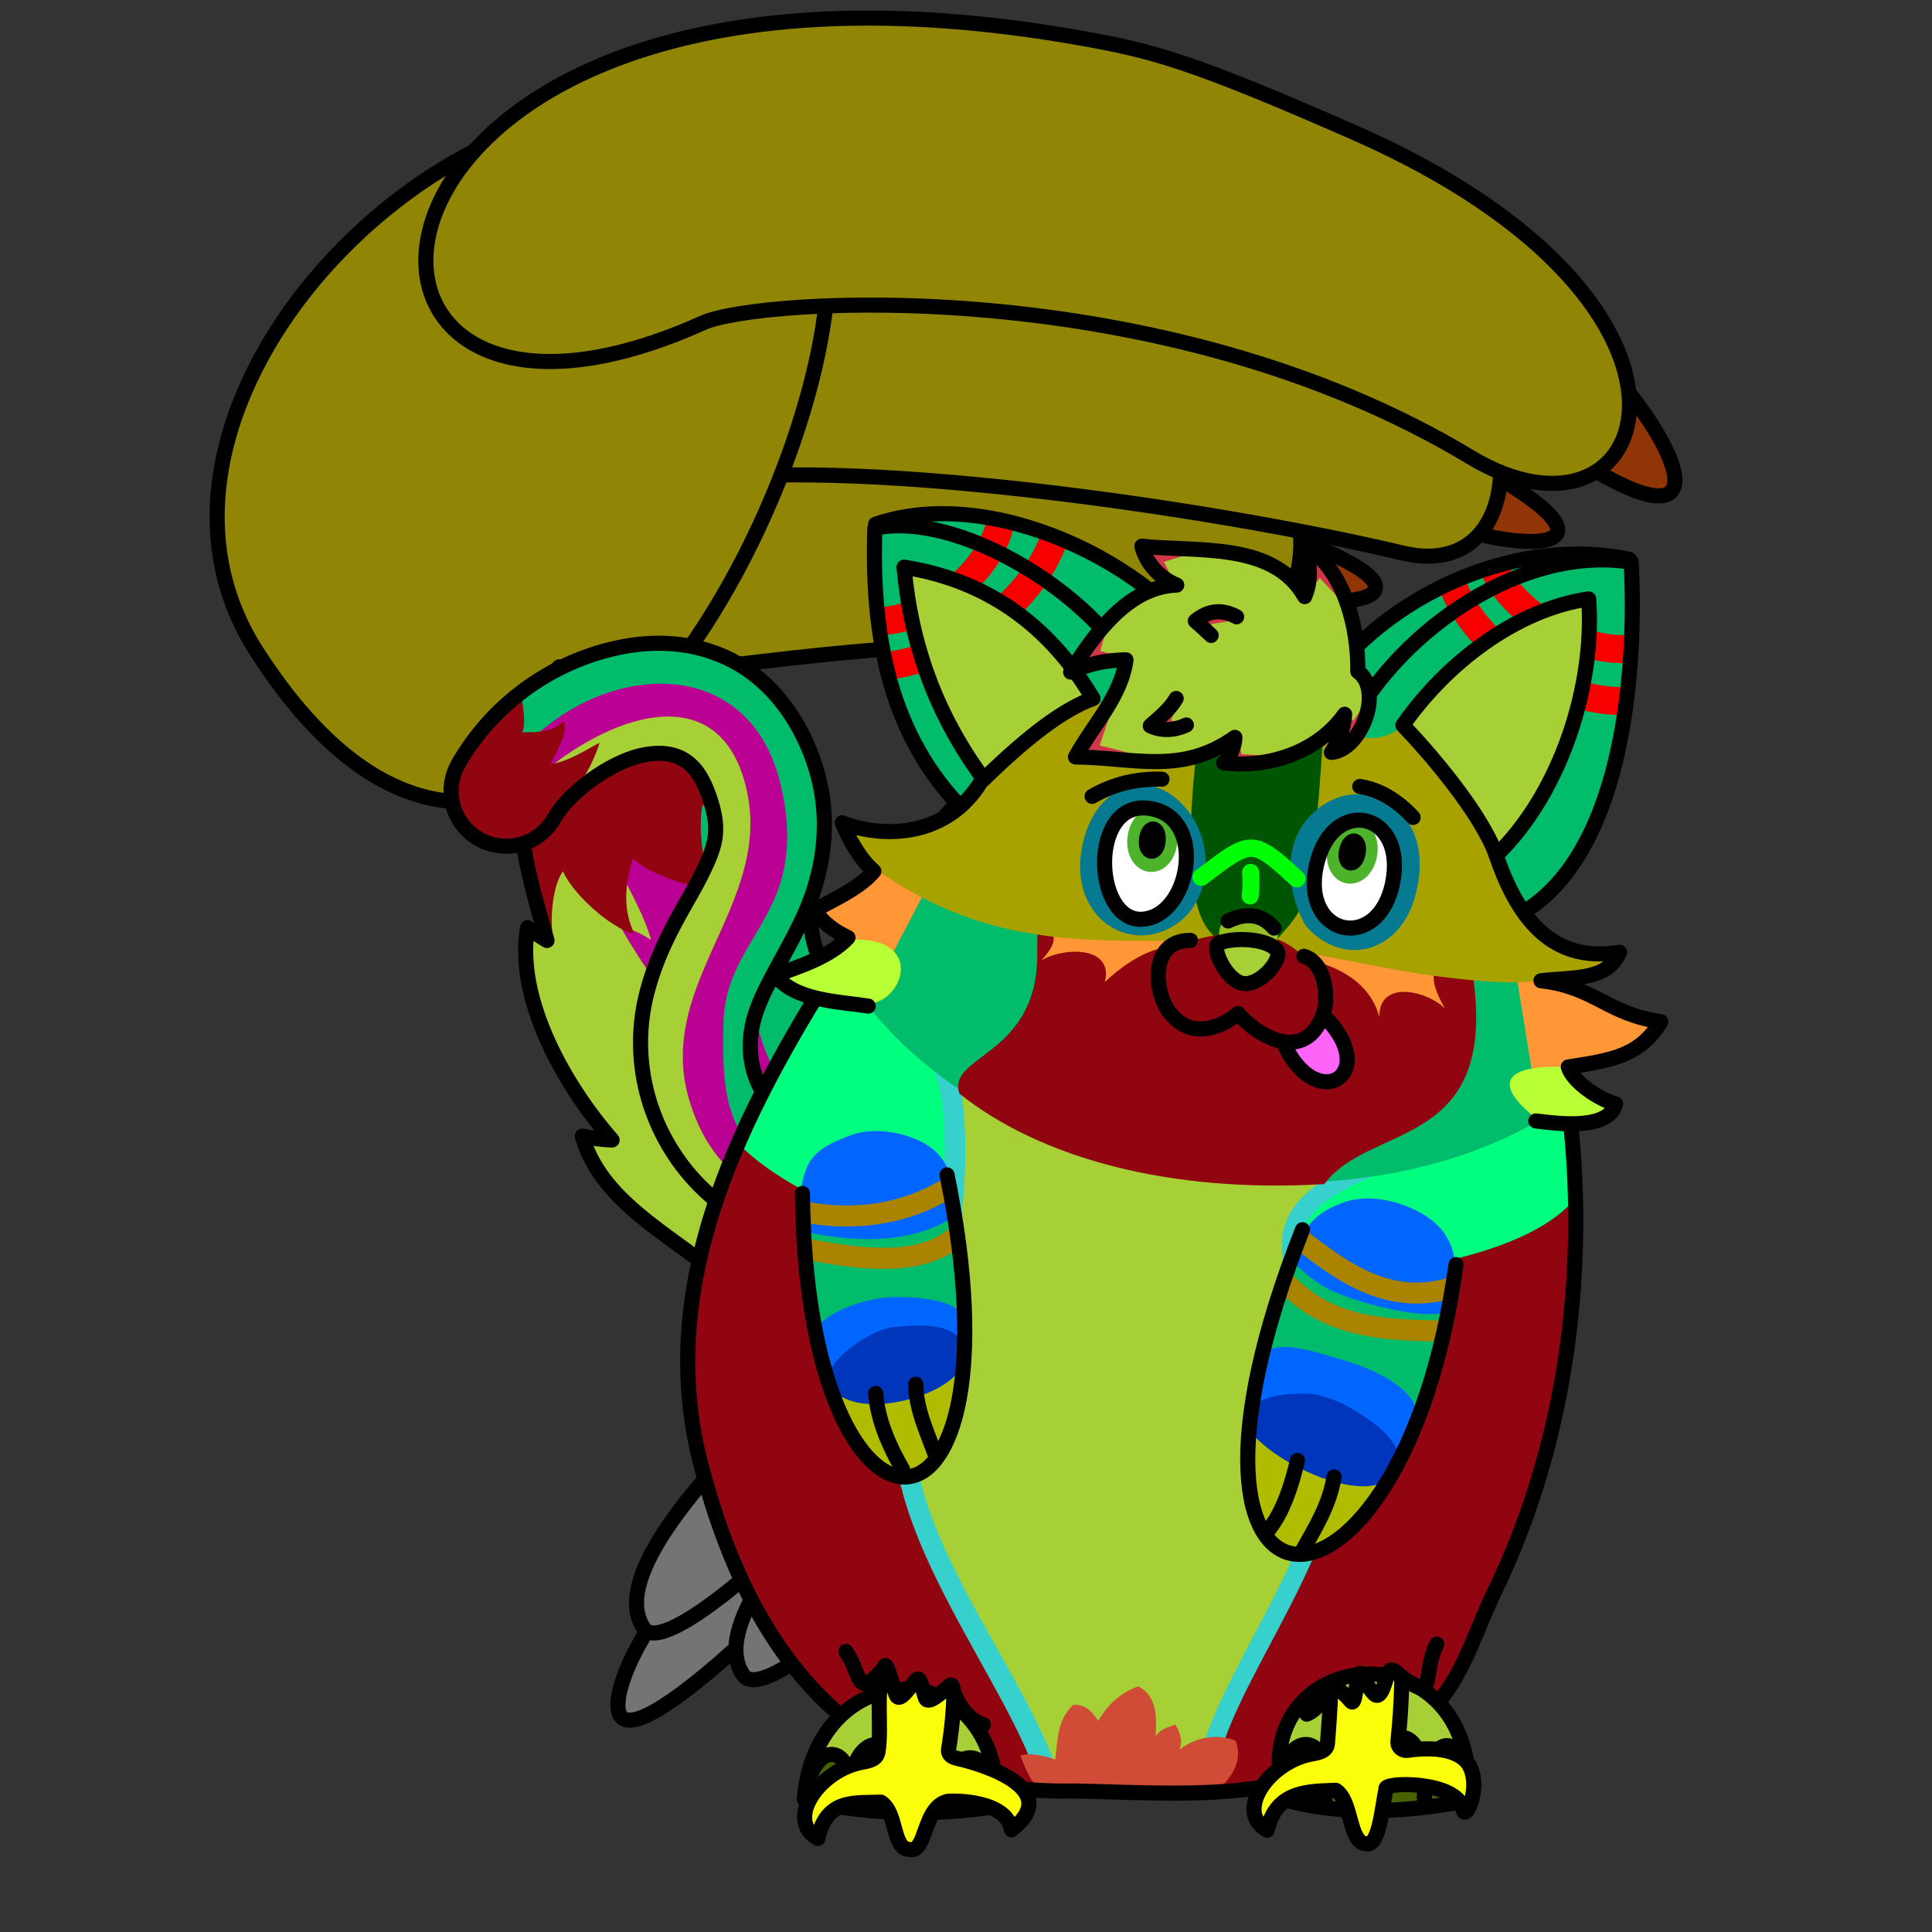 <?xml version="1.0" encoding="UTF-8" standalone="no"?>
<!-- Created with Inkscape (http://www.inkscape.org/) -->

<svg
   width="512"
   height="512"
   viewBox="0 0 135.467 135.467"
   version="1.1"
   id="svg5"
   inkscape:version="1.2.1 (9c6d41e410, 2022-07-14, custom)"
   sodipodi:docname="headpats.svg"
   xmlns:inkscape="http://www.inkscape.org/namespaces/inkscape"
   xmlns:sodipodi="http://sodipodi.sourceforge.net/DTD/sodipodi-0.dtd"
   xmlns="http://www.w3.org/2000/svg"
   xmlns:svg="http://www.w3.org/2000/svg">
  <rect x="0" y="0" width="135.467" height="135.467" fill="#333333" stroke="none"/>
  <sodipodi:namedview
     id="namedview7"
     pagecolor="#ffffff"
     bordercolor="#666666"
     borderopacity="1.0"
     inkscape:pageshadow="2"
     inkscape:pageopacity="0.0"
     inkscape:pagecheckerboard="0"
     inkscape:document-units="px"
     showgrid="false"
     inkscape:zoom="2.4884757"
     inkscape:cx="339.3811"
     inkscape:cy="220.74676"
     inkscape:window-width="1920"
     inkscape:window-height="1011"
     inkscape:window-x="0"
     inkscape:window-y="32"
     inkscape:window-maximized="1"
     inkscape:current-layer="g893"
     inkscape:rotation="-1"
     inkscape:snap-global="false"
     inkscape:showpageshadow="0"
     inkscape:deskcolor="#d1d1d1" />
  <defs
     id="defs2">
    <inkscape:path-effect
       effect="offset"
       id="path-effect7479"
       is_visible="true"
       lpeversion="1"
       linejoin_type="miter"
       unit="mm"
       offset="-0.9"
       miter_limit="4"
       attempt_force_join="false"
       update_on_knot_move="true" />
    <inkscape:path-effect
       effect="offset"
       id="path-effect1043"
       is_visible="true"
       lpeversion="1"
       linejoin_type="miter"
       unit="mm"
       offset="1.4"
       miter_limit="4"
       attempt_force_join="false"
       update_on_knot_move="true" />
  </defs>
  <g
     inkscape:label="Layer 1"
     id="layer1"
     style="display:inline">
    <g
       id="g10459"
       style="display:inline;stroke-width:1.058;stroke-linecap:round;stroke-linejoin:round;stroke-miterlimit:4;stroke-dasharray:none"
       transform="translate(-162.587,2.52)"
       inkscape:label="hand back [ych]"
       inkscape:transform-center-x="-25.761963"
       inkscape:transform-center-y="24.909402">
      <g
         id="g1124"
         style="stroke-linecap:round;stroke-linejoin:round">
        <path
           style="fill:#903505;fill-opacity:1;stroke:#000000;stroke-width:1.058;stroke-linecap:round;stroke-linejoin:round;stroke-miterlimit:4;stroke-dasharray:none;stroke-opacity:1"
           d="m 251.539,34.601 c 12.763,4.326 7.396,6.222 -2.472,4.352"
           id="path7552"
           inkscape:label="nail [ych.accent]"
           sodipodi:nodetypes="cc" />
        <path
           style="fill:#908505;fill-opacity:1;stroke:#000000;stroke-width:1.058;stroke-linecap:round;stroke-linejoin:round;stroke-miterlimit:4;stroke-dasharray:none;stroke-opacity:1"
           d="m 240.673,24.103 c 18.774,2.505 15.479,22.264 2.212,19.614 -23.551,-4.704 -53.011,9.754 -47.19,-6.95 2.71,-7.776 12.427,-3.537 18.984,-6.649"
           id="path2948"
           sodipodi:nodetypes="cssc"
           inkscape:label="path2948 [ych.primary]" />
      </g>
      <g
         id="g1120"
         style="stroke-linecap:round;stroke-linejoin:round">
        <path
           style="fill:#903505;fill-opacity:1;stroke:#000000;stroke-width:1.058;stroke-linecap:round;stroke-linejoin:round;stroke-miterlimit:4;stroke-dasharray:none;stroke-opacity:1"
           d="m 265.359,29.703 c 11.374,6.002 5.532,6.793 -0.987,4.698"
           id="path7550"
           inkscape:label="nail [ych.accent]"
           sodipodi:nodetypes="cc" />
        <path
           style="display:inline;fill:#908505;fill-opacity:1;stroke:#000000;stroke-width:1.058;stroke-linecap:round;stroke-linejoin:round;stroke-miterlimit:4;stroke-dasharray:none;stroke-opacity:1"
           d="m 255.636,12.849 c 15.268,8.729 15.174,25.749 5.318,23.412 -13.88,-3.292 -39.732,-6.921 -50.335,-4.903 -21.534,4.098 3.19,-15.939 13.383,-17.286"
           id="path2913"
           sodipodi:nodetypes="cssc"
           inkscape:label="path2913 [ych.primary]" />
      </g>
      <path
         style="display:inline;fill:#908505;fill-opacity:1;stroke:#000000;stroke-width:1.058;stroke-linecap:round;stroke-linejoin:round;stroke-miterlimit:4;stroke-dasharray:none;stroke-opacity:1"
         d="m 220.638,17.021 c -0.717,17.21 -21.482,55.083 -40.076,26.109 -10.966,-17.088 13.239,-41.92 31.175,-37.604 6.807,1.638 13.426,9.658 8.9,11.495 z"
         id="path9673"
         inkscape:label="path9673 [ych.primary]" />
      <g
         id="g1116"
         style="stroke-linecap:round;stroke-linejoin:round">
        <path
           style="fill:#903505;fill-opacity:1;stroke:#000000;stroke-width:1.058;stroke-linecap:round;stroke-linejoin:round;stroke-miterlimit:4;stroke-dasharray:none;stroke-opacity:1"
           d="m 275.215,23.121 c 6.252,7.067 7.384,12.777 -2.48,6.293"
           id="path7548"
           inkscape:label="nail [ych.accent] {mandatory}"
           sodipodi:nodetypes="cc" />
        <path
           style="fill:#908505;fill-opacity:1;stroke:#000000;stroke-width:1.058;stroke-linecap:round;stroke-linejoin:round;stroke-miterlimit:4;stroke-dasharray:none;stroke-opacity:1"
           d="M 257.511,6.758 C 285.361,18.986 278.473,37.24 265.701,29.54 243.977,16.445 215.736,18.377 211.885,20.113 181.386,33.861 184.273,-9.536 238.531,0.18 243.407,1.053 246.163,1.775 257.511,6.758 Z"
           id="path2878"
           sodipodi:nodetypes="sssss"
           inkscape:label="path2878 [ych.primary]  {mandatory}" />
      </g>
    </g>
    <g
       id="g1816"
       transform="matrix(0.842,0,0,0.842,-99.759,-52.206)"
       style="display:inline;stroke:#000000;stroke-width:1.257;stroke-linecap:round;stroke-linejoin:round;stroke-miterlimit:4;stroke-dasharray:none;stroke-opacity:1"
       inkscape:label="blob">
      <g
         id="g5004"
         inkscape:label="tail"
         style="display:inline;stroke:#000000;stroke-width:1.257;stroke-linecap:round;stroke-linejoin:round;stroke-miterlimit:4;stroke-dasharray:none;stroke-opacity:1"
         transform="translate(1.4145801e-6)">
        <g
           id="g878"
           inkscape:label="canine tail [tail.canine] {hidden}"
           style="stroke-width:1.257;stroke-linecap:round;stroke-linejoin:round;stroke-miterlimit:4;stroke-dasharray:none">
          <path
             style="display:inline;fill:#00bc6b;fill-opacity:1;stroke:none;stroke-width:1.257;stroke-linecap:round;stroke-linejoin:round;stroke-miterlimit:4;stroke-dasharray:none;stroke-opacity:1"
             d="m 163.683,123.363 c -0.363,-0.116 -0.516,-0.454 -0.87,-0.593 -2.735,7.091 -0.154,11.716 0.858,17.349 -0.269,-0.683 -0.16,-0.145 -1.181,-0.699 0.014,1.069 0.15,3.116 0.305,3.747 0.61,5.043 3.286,9.372 6.417,13.477 -0.48,-0.082 -1.449,-0.042 -1.923,-0.195 -0.756,3.72 7.727,9.509 10.695,10.812 0.751,-3.966 3.193,-6.809 5.853,-9.364 -0.252,-0.409 3.601,-9.493 5.73,-9.496 -2.695,-2.612 -2.217,-9.027 -4.013,-12.14 0.976,0.025 -2.399,0.732 -1.599,1.202 0.594,-5.335 -4.149,-13.167 -5.683,-15.17 0.812,0.088 -1.885,2.418 -1.337,2.825 -1.924,-3.854 -7.664,-7.457 -11.784,-7.389 -0.626,0.556 -2.53,2.471 -1.468,5.633 z"
             id="path6920-3"
             sodipodi:nodetypes="cccccccccccccccc"
             inkscape:label="fill [tail.canine.base] {mandatory}" />
          <path
             style="display:inline;opacity:1;fill:#bb0094;fill-opacity:1;stroke:none;stroke-width:1.257;stroke-linecap:round;stroke-linejoin:round;stroke-miterlimit:4;stroke-dasharray:none;stroke-opacity:1"
             d="m 163.683,123.363 c -0.363,-0.116 -0.516,-0.454 -0.87,-0.593 -2.735,7.091 -0.154,11.716 0.858,17.349 -0.269,-0.683 -0.16,-0.145 -1.181,-0.699 0.014,1.069 0.15,3.116 0.305,3.747 0.61,5.043 3.286,9.372 6.417,13.477 -0.48,-0.082 -1.449,-0.042 -1.923,-0.195 -0.756,3.72 7.727,9.509 10.695,10.812 4.016,-1.529 5.516,-14.828 5.939,-14.868 -2.695,-2.612 -2.983,-9.806 -4.779,-12.919 0.976,0.025 -3.019,2.252 -2.219,2.722 0.594,-5.335 -1.639,-8.729 -3.173,-10.732 0.812,0.088 -0.995,2.697 -0.447,3.104 -1.924,-3.854 -4.034,-16.908 -8.155,-16.839 -0.626,0.556 -2.53,2.471 -1.468,5.633 z"
             id="path8075"
             sodipodi:nodetypes="ccccccccccccccc"
             inkscape:label="stripe2 {hidden} [tail.canine.stripe.2]" />
          <path
             style="display:inline;fill:#a6d036;fill-opacity:1;stroke:none;stroke-width:1.257;stroke-linecap:round;stroke-linejoin:round;stroke-miterlimit:4;stroke-dasharray:none;stroke-opacity:1"
             d="m 163.596,123.224 c -0.363,-0.116 -0.516,-0.454 -0.87,-0.593 -2.735,7.091 -0.154,11.716 0.858,17.349 -0.269,-0.683 -0.16,-0.145 -1.181,-0.699 0.014,1.069 0.15,3.116 0.305,3.747 0.61,5.043 3.286,9.372 6.417,13.477 -0.48,-0.082 -1.449,-0.042 -1.923,-0.195 -0.756,3.72 7.727,9.509 10.695,10.812 0.751,-3.966 3.193,-6.809 5.853,-9.364 -4.354,-2.294 -6.683,-6.815 -9.491,-10.406 0.936,0.066 1.72,0.579 2.577,0.734 -2.695,-2.612 -4.827,-5.675 -6.623,-8.787 0.976,0.025 1.692,0.506 2.492,0.976 -1.081,-3.697 -3.757,-6.818 -4.219,-10.695 0.812,0.088 1.275,0.491 1.822,0.898 -1.924,-3.854 -2.813,-9.52 -5.245,-12.887 -0.626,0.556 -2.53,2.471 -1.468,5.633 z"
             id="path6920"
             sodipodi:nodetypes="ccccccccccccccccc"
             inkscape:label="stripe1 {hidden} [tail.canine.stripe.1]" />
          <path
             style="display:inline;fill:#90050f;fill-opacity:1;stroke:none;stroke-width:1.257;stroke-linecap:round;stroke-linejoin:round;stroke-miterlimit:4;stroke-dasharray:none;stroke-opacity:1"
             d="m 162.749,134.858 c -1.428,-3.227 -0.753,-8.87 0.1,-11.953 0.209,0.183 0.478,0.286 0.717,0.429 -0.721,-1.883 0.376,-4.282 1.469,-5.83 5.141,-0.185 8.648,4.956 11.752,7.712 -0.797,-0.218 2.237,-2.293 1.488,-2.563 -0.863,-0.311 4.771,8.162 3.808,8.145 -2.001,-0.489 -3.229,-0.338 -5.091,-1.789 -0.314,1.198 -0.191,4.423 0.732,6.901 -1.387,0.163 -5.377,-1.148 -6.542,-2.435 -0.692,2.329 -0.83,4.284 0.131,6.307 -1.994,-0.471 -5.164,-3.371 -5.954,-5.222 -0.924,1.249 -1.046,4.182 -0.864,5.117 -1.295,-0.299 -1.293,-3.983 -1.746,-4.818 z"
             id="path9782"
             inkscape:label="tip {hidden} [tail.canine.tip]"
             sodipodi:nodetypes="cccccsccccccccc" />
          <path
             style="display:inline;fill:none;fill-opacity:1;stroke:#000000;stroke-width:1.257;stroke-linecap:round;stroke-linejoin:round;stroke-miterlimit:4;stroke-dasharray:none;stroke-opacity:1"
             d="m 188.231,144.341 c -1.929,-2.05 -2.583,-5.536 -2.267,-8.124 -1.228,-0.104 -1.631,0.718 -2.088,1.69 -0.256,-5.88 -3.118,-10.641 -5.457,-15.919 -1.018,1.049 -1.286,1.976 -1.444,3.327 -2.939,-3.734 -7.01,-7.271 -11.926,-7.785 -1.673,1.813 -1.566,3.899 -1.464,6.216 l -0.662,-0.731 c -0.032,-0.037 -0.064,-0.073 -0.096,-0.11 -2.455,5.076 -0.293,12.231 1.204,17.417 -0.556,-0.326 -1.098,-0.704 -1.623,-1.07 -1.022,5.962 3.11,13.195 7.043,17.683 -0.83,-0.016 -1.726,-0.162 -2.479,-0.327 1.437,5.248 7.044,8.092 11.097,11.367"
             id="path928"
             sodipodi:nodetypes="cccccccccccccc" />
        </g>
        <g
           id="g1988"
           inkscape:label="cat tail [tail.cat] {hidden}"
           style="stroke-width:1.257;stroke-linecap:round;stroke-linejoin:round;stroke-miterlimit:4;stroke-dasharray:none">
          <path
             style="color:#000000;display:inline;fill:#00bc6b;fill-opacity:1;stroke:none;stroke-width:1.257;stroke-linecap:round;stroke-linejoin:round;stroke-miterlimit:4;stroke-dasharray:none;stroke-opacity:1;-inkscape-stroke:none"
             d="m 175.23,115.695 c -1.567,-0.21 -3.136,-0.146 -4.619,0.115 -5.931,1.044 -11.065,4.744 -13.959,9.789 a 4.588,4.588 0 0 0 1.695,6.264 4.588,4.588 0 0 0 6.264,-1.697 c 1.291,-2.25 4.876,-4.843 7.59,-5.32 1.357,-0.239 2.348,-0.072 3.115,0.361 0.767,0.434 1.589,1.205 2.287,3.322 0.891,2.702 0.447,3.942 -0.713,6.314 -1.16,2.372 -3.382,5.4 -4.525,9.773 -2.682,10.259 4.883,20.766 15.617,20.934 a 4.588,4.588 0 0 0 4.658,-4.516 4.588,4.588 0 0 0 -4.514,-4.66 c -4.974,-0.078 -8.166,-4.537 -6.885,-9.438 0.614,-2.347 2.266,-4.736 3.893,-8.062 1.626,-3.326 2.881,-8.069 1.182,-13.221 -1.248,-3.782 -3.541,-6.772 -6.484,-8.436 -1.472,-0.832 -3.035,-1.314 -4.602,-1.523 z"
             id="path4405"
             inkscape:label="fill [tail.cat.base] {mandatory}" />
          <path
             id="path4717"
             style="color:#000000;display:inline;fill:#bb0094;fill-opacity:1;stroke:none;stroke-width:4;stroke-linecap:round;stroke-linejoin:round;stroke-miterlimit:4;stroke-dasharray:none;stroke-opacity:1;-inkscape-stroke:none"
             inkscape:label="stripe2 {hidden} [tail.cat.stripe.2]"
             d="m 174.58,181.35 c -14.702,0.248 -30.732,8.818 -40.484,22.908 -3.467,5.01 -7.575,9.449 -11.834,13.773 a 14.6,14.6 0 0 0 4.645,4.316 14.6,14.6 0 0 0 19.934,-5.402 c 4.109,-7.162 15.517,-15.412 24.154,-16.932 4.319,-0.76 7.475,-0.23 9.916,1.15 2.441,1.38 5.055,3.835 7.277,10.572 2.837,8.599 1.424,12.545 -2.268,20.096 -3.692,7.55 -10.764,17.188 -14.402,31.105 -8.535,32.651 15.538,66.086 49.701,66.621 a 14.6,14.6 0 0 0 14.826,-14.371 14.6,14.6 0 0 0 -1.621,-6.914 c -11.76,8.338 -24.596,8.908 -36.451,-5.834 -6.602,-8.21 -6.269,-20.76 -6.092,-30.908 0.413,-23.657 23.162,-28.871 15.223,-63.16 -4.445,-19.197 -17.821,-27.27 -32.523,-27.021 z"
             transform="matrix(0.314,0,0,0.314,118.472,61.998)" />
          <path
             id="path4719"
             style="color:#000000;display:inline;fill:#a6d036;fill-opacity:1;stroke:none;stroke-width:4;stroke-linecap:round;stroke-linejoin:round;stroke-miterlimit:4;stroke-dasharray:none;stroke-opacity:1;-inkscape-stroke:none"
             inkscape:label="stripe1 {hidden} [tail.cat.stripe.1]"
             d="m 176.592,190.059 c -17.02,0.403 -38.916,17.078 -48.678,32.756 a 14.6,14.6 0 0 0 18.926,-5.869 c 4.109,-7.162 15.517,-15.412 24.154,-16.932 4.319,-0.76 7.475,-0.23 9.916,1.15 2.441,1.38 5.055,3.835 7.277,10.572 2.837,8.599 1.424,12.545 -2.268,20.096 -3.692,7.55 -10.764,17.188 -14.402,31.105 -8.535,32.651 15.538,66.086 49.701,66.621 a 14.6,14.6 0 0 0 14.826,-14.371 14.6,14.6 0 0 0 -0.459,-3.844 c -19.39,11.211 -43.726,9.236 -52.578,-18.951 -9.777,-31.133 21.785,-52.132 15.072,-82.707 -3.181,-14.487 -11.493,-19.864 -21.488,-19.627 z"
             transform="matrix(0.314,0,0,0.314,118.472,61.998)" />
          <path
             style="display:inline;fill:#90050f;fill-opacity:1;stroke:none;stroke-width:1.257;stroke-linecap:round;stroke-linejoin:round;stroke-miterlimit:4;stroke-dasharray:none;stroke-opacity:1"
             d="m 165.454,129.011 c -2.477,3.425 -4.829,4.804 -8.117,2.111 -4.07,-4.378 2.283,-9.867 4.565,-11.233 0.149,1.312 0.379,2.236 0.074,3.108 0.79,-0.076 2.161,0.178 3.447,-0.925 0.405,0.798 -0.596,2.575 -1.112,3.56 1.477,-0.187 2.941,-1.179 4.104,-1.779 -0.76,2.372 -1.879,3.727 -2.962,5.158 z"
             id="path1984"
             inkscape:label="tip {hidden} [tail.cat.tip]"
             sodipodi:nodetypes="cccccccc" />
          <path
             style="color:#000000;display:inline;fill:none;stroke:#000000;stroke-width:1.257;stroke-linecap:round;stroke-linejoin:round;stroke-miterlimit:4;stroke-dasharray:none;stroke-opacity:1;-inkscape-stroke:none"
             d="m 175.23,115.695 c -1.567,-0.21 -3.136,-0.146 -4.619,0.115 -5.931,1.044 -11.065,4.744 -13.959,9.789 a 4.588,4.588 0 0 0 1.695,6.264 4.588,4.588 0 0 0 6.264,-1.697 c 1.291,-2.25 4.876,-4.843 7.59,-5.32 1.357,-0.239 2.348,-0.072 3.115,0.361 0.767,0.434 1.589,1.205 2.287,3.322 0.891,2.702 0.447,3.942 -0.713,6.314 -1.16,2.372 -3.382,5.4 -4.525,9.773 -2.682,10.259 4.883,20.766 15.617,20.934 a 4.588,4.588 0 0 0 4.658,-4.516 4.588,4.588 0 0 0 -4.514,-4.66 c -4.974,-0.078 -8.166,-4.537 -6.885,-9.438 0.614,-2.347 2.266,-4.736 3.893,-8.062 1.626,-3.326 2.881,-8.069 1.182,-13.221 -1.248,-3.782 -3.541,-6.772 -6.484,-8.436 -1.472,-0.832 -3.035,-1.314 -4.602,-1.523 z"
             id="path1652" />
        </g>
        <g
           id="g1476"
           inkscape:label="bird tail [tail.bird] {hidden}"
           transform="translate(-18.655,-5.389)"
           style="stroke-linecap:round;stroke-linejoin:round">
          <path
             style="fill:#747474;fill-opacity:1;stroke:none;stroke-width:1.257;stroke-linecap:round;stroke-linejoin:round;stroke-miterlimit:4;stroke-dasharray:none;stroke-opacity:1"
             d="m 188.795,207.989 c -4.25,17.119 58.938,-55.044 31.4,-34.381 -8.315,9.721 -28.336,23.339 -31.4,34.381 z"
             id="path1011"
             sodipodi:nodetypes="ccc"
             inkscape:label="fill [tail.bird.feather.middle] {mandatory}" />
          <path
             style="display:inline;fill:none;fill-opacity:1;stroke:#000000;stroke-width:1.257;stroke-linecap:round;stroke-linejoin:round;stroke-miterlimit:4;stroke-dasharray:none;stroke-opacity:1"
             d="m 188.795,207.989 c -4.25,17.119 58.938,-55.044 31.4,-34.381 -8.315,9.721 -28.336,23.339 -31.4,34.381 z"
             id="path1183"
             sodipodi:nodetypes="ccc"
             inkscape:label="outline " />
          <path
             style="fill:#747474;fill-opacity:1;stroke:none;stroke-width:1.257;stroke-linecap:round;stroke-linejoin:round;stroke-miterlimit:4;stroke-dasharray:none;stroke-opacity:1"
             d="m 219.177,169.099 c -3.948,3.702 -33.635,26.267 -28.426,33.892 3.326,4.868 43.1,-38.038 28.426,-33.892 z"
             id="path1009"
             sodipodi:nodetypes="csc"
             inkscape:label="fill [tail.bird.feather.right] {mandatory}" />
          <path
             style="display:inline;fill:none;fill-opacity:1;stroke:#000000;stroke-width:1.257;stroke-linecap:round;stroke-linejoin:round;stroke-miterlimit:4;stroke-dasharray:none;stroke-opacity:1"
             d="m 219.177,169.099 c -3.948,3.702 -33.635,26.267 -28.426,33.892 3.326,4.868 43.1,-38.038 28.426,-33.892 z"
             id="path1185"
             sodipodi:nodetypes="csc"
             inkscape:label="outline " />
          <path
             style="display:inline;fill:#747474;fill-opacity:1;stroke:none;stroke-width:1.257;stroke-linecap:round;stroke-linejoin:round;stroke-miterlimit:4;stroke-dasharray:none;stroke-opacity:1"
             d="m 227.456,172.992 c -3.948,3.702 -33.635,26.267 -28.426,33.892 3.326,4.868 43.1,-38.038 28.426,-33.892 z"
             id="path1009-3"
             sodipodi:nodetypes="csc"
             inkscape:label="fill [tail.bird.feather.left] {mandatory}" />
          <path
             style="display:inline;fill:none;fill-opacity:1;stroke:#000000;stroke-width:1.257;stroke-linecap:round;stroke-linejoin:round;stroke-miterlimit:4;stroke-dasharray:none;stroke-opacity:1"
             d="m 227.456,172.992 c -3.948,3.702 -33.635,26.267 -28.426,33.892 3.326,4.868 43.1,-38.038 28.426,-33.892 z"
             id="path1187"
             sodipodi:nodetypes="csc"
             inkscape:label="outline " />
        </g>
        <g
           id="g4238"
           style="display:inline;stroke:#000000;stroke-width:1.257;stroke-linecap:round;stroke-linejoin:round;stroke-miterlimit:4;stroke-dasharray:none;stroke-opacity:1"
           inkscape:label="none [tail.none]" />
      </g>
      <g
         id="g6347"
         inkscape:label="body [body]"
         style="display:inline;stroke-width:1.257;stroke-linecap:round;stroke-linejoin:round;stroke-miterlimit:4;stroke-dasharray:none">
        <path
           style="display:inline;fill:#90050f;fill-opacity:1;stroke:none;stroke-width:1.257;stroke-linecap:round;stroke-linejoin:round;stroke-miterlimit:4;stroke-dasharray:none;stroke-opacity:1"
           d="m 235.264,122.266 c 14.283,13.278 20.057,46.636 7.684,72.151 -1.832,3.777 -2.852,8.108 -6.347,10.807 -9.219,7.121 -18.909,5.957 -28.621,5.778 -17.585,0.344 -26.8,-10.56 -31.125,-27.222 -3.775,-14.544 2.918,-28.17 10.43,-40.256 7.691,-12.374 14.874,-19.99 21.969,-23.969 12.282,-6.147 19.835,-2.708 26.01,2.711 z"
           id="path875-6"
           sodipodi:nodetypes="csscsccc"
           inkscape:label="background [body.base] {mandatory}" />
        <path
           style="display:inline;fill:#00ff7f;fill-opacity:1;stroke:none;stroke-width:0.314px;stroke-linecap:round;stroke-linejoin:round;stroke-opacity:1"
           d="m 188.516,141.029 c -0.532,2.718 -8.208,13.564 -8.516,16.251 13.076,13.056 61.802,15.241 69.892,4.222 -0.237,-2.617 -0.443,-5.998 -1.419,-8.532 z"
           id="path5142"
           sodipodi:nodetypes="ccccc"
           inkscape:label="shoulder stripe {hidden} [body.shoulder]" />
        <path
           id="path1039"
           style="fill:#36d0cd;fill-opacity:1;stroke:none;stroke-width:4;stroke-linecap:round;stroke-linejoin:round;stroke-miterlimit:4;stroke-dasharray:none;stroke-opacity:1"
           inkscape:label="belly outline {hidden} [body.belly-outline]"
           d="m 244.283,274.971 c 1.354,4.114 3.543,8.326 4.637,12.326 2.3,9.055 4.389,38.209 -9.783,80.211 -10.678,31.647 24.606,73.276 35.1,101.611 l 1.713,5.697 c 2.482,-0.132 5.388,-0.157 8.586,-0.137 -0.815,-3.615 -1.539,-6.984 -1.945,-7.875 -1.936,-4.247 -2.704,-10.306 -5.654,-13.713 -10.654,-21.828 -26.172,-41.968 -30.658,-66.307 -2.179,-10.172 2.434,-19.761 5.043,-29.33 6.188,-22.921 10.399,-47.196 6.32,-70.854 32.519,6.62 65.039,13.239 97.559,19.859 -9.389,4.426 -19.327,12.347 -18.879,23.76 0.9,14.825 9.193,28.053 10.373,42.887 2.55,16.572 -3.796,32.702 -11.318,47.123 -7.977,16.607 -19.046,32.395 -21.816,50.971 -0.102,1.33 -0.251,2.548 -0.434,3.684 2.941,-0.052 5.912,-0.131 8.92,-0.285 0.044,-22.045 31.344,-57.234 33.596,-87.537 2.011,-27.061 -10.936,-45.269 -10.629,-57.256 0.153,-5.986 3.973,-12.298 23.322,-19.566 l 17.225,-6.471 -132.344,-26.939 z m 8.311,3.635 c 0.59,0.037 -0.005,0.429 -0.33,0.008 0.137,-0.013 0.246,-0.013 0.33,-0.008 z"
           transform="matrix(0.314,0,0,0.314,118.472,61.998)" />
        <path
           style="display:inline;fill:#a6d036;fill-opacity:1;stroke:none;stroke-width:1.257;stroke-linecap:round;stroke-linejoin:round;stroke-miterlimit:4;stroke-dasharray:none;stroke-opacity:1"
           d="m 203.585,211.06 14.415,0.061 c 0.015,-7.475 9.882,-18.513 10.559,-27.625 1.016,-13.673 -10.946,-19.559 5.064,-25.573 l -35.921,-7.312 c 0.814,0.025 3.135,10.647 -2.516,27.393 -3.34,9.9 9.646,23.766 11.815,33.13 z"
           id="path1007"
           sodipodi:nodetypes="ccsccscc"
           inkscape:label="belly [body.belly] {hidden}" />
        <path
           style="fill:#d04c36;fill-opacity:1;stroke:none;stroke-width:0.314px;stroke-linecap:round;stroke-linejoin:round;stroke-opacity:1"
           d="m 205.372,211.113 c -0.951,-0.363 -1.416,-1.656 -1.94,-2.928 0.928,-0.247 2.041,0.038 2.919,0.343 0.237,-1.559 0.085,-3.202 1.487,-4.55 1.114,-0.057 1.617,0.595 2.083,1.338 0.744,-1.244 1.735,-2.313 3.349,-2.879 1.637,0.835 1.51,2.729 1.449,4.173 0.356,-0.619 0.996,-0.756 1.638,-1 0.415,0.697 0.628,1.394 0.338,2.093 1.225,-0.943 2.993,-1.42 4.687,-0.74 0.594,1.667 -0.238,2.952 -1.517,4.14 -3.532,-0.09 -10.742,0.25 -14.492,0.011 z"
           id="path15717"
           sodipodi:nodetypes="ccccccccccccc"
           inkscape:label=" fluff {hidden} [body.crotch-fluff]" />
        <path
           style="fill:none;fill-opacity:1;stroke:#000000;stroke-width:1.257;stroke-linecap:round;stroke-linejoin:round;stroke-miterlimit:4;stroke-dasharray:none;stroke-opacity:1"
           d="m 235.243,122.41 c 14.283,13.278 20.057,46.636 7.684,72.151 -1.832,3.777 -2.852,8.108 -6.347,10.807 -9.219,7.121 -18.909,5.957 -28.621,5.778 -17.585,0.344 -26.8,-10.56 -31.125,-27.222 -3.775,-14.544 2.918,-28.17 10.43,-40.256 7.691,-12.374 14.874,-19.99 21.969,-23.969 12.282,-6.147 19.835,-2.708 26.01,2.711 z"
           id="path875"
           sodipodi:nodetypes="csscsccc" />
      </g>
      <g
         id="g2026"
         inkscape:label="arms">
        <g
           id="g12609"
           transform="rotate(3.046,222.788,73.528)"
           style="fill:none;stroke:#000000;stroke-width:1.257;stroke-linecap:round;stroke-linejoin:round;stroke-miterlimit:4;stroke-dasharray:none;stroke-opacity:1"
           inkscape:label="right arm [arms.regular]">
          <path
             style="display:inline;fill:#00bc6b;fill-opacity:1;stroke:none;stroke-width:1.257;stroke-linecap:round;stroke-linejoin:round;stroke-miterlimit:4;stroke-dasharray:none;stroke-opacity:1"
             d="m 244.543,166.573 c 0.87,9.217 -3.982,18.143 -7.806,22.626 -11.789,9.229 -9.101,-17.011 -4.833,-24.846 2.755,-5.058 12.124,-3.238 12.639,2.22 z"
             id="path1005-3"
             sodipodi:nodetypes="scss"
             inkscape:label="background [arms.regular.base]  {mandatory}" />
          <path
             style="display:inline;fill:#0066ff;fill-opacity:1;stroke:none;stroke-width:0.314px;stroke-linecap:round;stroke-linejoin:round;stroke-miterlimit:4;stroke-dasharray:none;stroke-opacity:1"
             d="m 229.025,174.997 c 0.326,-1.971 4.373,-0.82 6.304,-0.379 1.981,0.453 4.96,1.374 6.313,3.132 1.888,2.453 -3.677,11.179 -7.066,12.766 -2.692,1.26 -5.801,-1.193 -6.014,-4.015 -0.152,-2.014 -0.317,-4.182 -0.307,-6.203 0.01,-2.125 0.269,-2.273 0.61,-4.334 z"
             id="path1481"
             sodipodi:nodetypes="ssssscss"
             inkscape:label="lower arm {hidden} [arms.regular.lower]" />
          <g
             id="g464"
             style="display:inline"
             inkscape:label="[hands.primate]">
            <path
               style="display:inline;fill:#36d0cd;fill-opacity:1;stroke:none;stroke-width:0.314px;stroke-linecap:butt;stroke-linejoin:miter;stroke-miterlimit:4;stroke-dasharray:none;stroke-opacity:1"
               d="m 222.798,179.616 c 0,0 8.611,-2.028 11.785,4.353 -4.665,9.67 -8.686,7.467 -8.686,7.467 0,0 -5.38,-1.139 -3.098,-11.819 z"
               id="path589"
               sodipodi:nodetypes="cccc"
               inkscape:label="path589 [hands.primate.base]  {mandatory}"
               transform="rotate(-3.046,222.788,73.528)" />
            <path
               style="display:inline;fill:#afbc00;fill-opacity:1;stroke:none;stroke-width:0.314px;stroke-linecap:round;stroke-linejoin:round;stroke-opacity:1"
               d="m 228.255,181.218 c 1.691,-0.115 10.077,2.582 11.699,3.86 0,0 -2.028,2.693 -2.288,2.904 -0.842,0.682 -1.401,1.563 -2.336,2.144 -5.622,3.14 -7.697,-4.635 -7.08,-7.506 z"
               id="path1056"
               sodipodi:nodetypes="ccsccc"
               inkscape:label="fingers {hidden} [hands.primate.fingers]" />
            <path
               style="display:inline;fill:#0036bc;fill-opacity:1;stroke:none;stroke-width:0.314px;stroke-linecap:round;stroke-linejoin:round;stroke-miterlimit:4;stroke-dasharray:none;stroke-opacity:1"
               d="m 236.07,178.43 c 6.211,2.982 5.302,5.556 3.114,6.452 -2.323,0.952 -7.859,-0.91 -10.55,-3.49 -0.562,-0.539 -0.547,-1.064 -0.461,-1.734 0.211,-1.648 3.253,-1.957 4.925,-1.991 0.887,-0.018 2.524,0.548 2.972,0.763 z"
               id="path17053"
               sodipodi:nodetypes="ssssss"
               inkscape:label="circle above paw {hidden} [hands.primate.back]" />
          </g>
          <path
             style="fill:#0066ff;fill-opacity:1;stroke:none;stroke-width:0.314px;stroke-linecap:round;stroke-linejoin:round;stroke-opacity:1"
             d="m 231.043,166.719 c 1.116,0.976 2.347,1.921 3.762,2.415 3.248,1.135 7.543,1.704 9.006,1.22 0.414,-0.204 0.653,-1.216 0.72,-1.616 0.614,-3.716 -0.821,-6.086 -4.565,-7.202 -1.573,-0.469 -3.488,-0.593 -5.119,0.155 -3.013,1.383 -2.935,2.809 -3.804,5.028 z"
             id="path3682"
             sodipodi:nodetypes="cscsssc"
             inkscape:label="shoulder {hidden} [arms.regular.shoulder]" />
          <path
             style="color:#000000;fill:#aa8400;fill-opacity:1;stroke:none;stroke-linecap:round;stroke-linejoin:round;-inkscape-stroke:none"
             d="m 232.248,164.229 -0.998,1.451 c 1.719,1.181 3.695,2.55 5.992,3.357 2.297,0.808 4.948,1.022 7.807,-0.117 l -0.65,-1.635 c -2.452,0.977 -4.569,0.796 -6.572,0.092 -2.003,-0.704 -3.859,-1.967 -5.578,-3.148 z"
             id="path20419"
             inkscape:label="circle1 {hidden} [arms.regular.stripes.1]" />
          <path
             style="color:#000000;fill:#aa8400;fill-opacity:1;stroke:none;stroke-linecap:round;stroke-linejoin:round;-inkscape-stroke:none"
             d="m 231.162,167.855 -1.225,1.264 c 4.116,3.984 9.303,3.795 14.271,3.617 l -0.062,-1.758 c -4.968,0.178 -9.415,0.331 -12.984,-3.123 z"
             id="path20421"
             inkscape:label="circle2 {hidden} [arms.regular.stripes.2]" />
          <path
             style="fill:none;fill-opacity:1;stroke:#000000;stroke-width:1.257;stroke-linecap:round;stroke-linejoin:round;stroke-miterlimit:4;stroke-dasharray:none;stroke-opacity:1"
             d="m 231.764,164.059 c -12.088,36.199 10.17,35.091 12.923,2.223"
             id="path958"
             sodipodi:nodetypes="cc" />
          <path
             style="fill:none;fill-opacity:1;stroke:#000000;stroke-width:1.257;stroke-linecap:round;stroke-linejoin:round;stroke-miterlimit:4;stroke-dasharray:none;stroke-opacity:1"
             d="m 235.484,184.475 c -0.248,2.347 -1.359,4.361 -2.312,6.288"
             id="path972"
             sodipodi:nodetypes="cc" />
          <path
             style="fill:none;fill-opacity:1;stroke:#000000;stroke-width:1.257;stroke-linecap:round;stroke-linejoin:round;stroke-miterlimit:4;stroke-dasharray:none;stroke-opacity:1"
             d="m 232.364,183.272 c -0.328,1.922 -0.944,4.304 -2.06,5.852"
             id="path974"
             sodipodi:nodetypes="cc"
             sodipodi:insensitive="true" />
        </g>
        <g
           id="g12604"
           transform="rotate(5.327,204.176,181.599)"
           style="fill:none;stroke:#000000;stroke-width:1.257;stroke-linecap:round;stroke-linejoin:round;stroke-miterlimit:4;stroke-dasharray:none;stroke-opacity:1"
           inkscape:label="left arm [arms.regular]">
          <path
             style="display:inline;fill:#00bc6b;fill-opacity:1;stroke:none;stroke-width:1.257;stroke-linecap:round;stroke-linejoin:round;stroke-miterlimit:4;stroke-dasharray:none;stroke-opacity:1"
             d="m 183.463,162.863 c 0.481,9.245 3.208,17.996 7.41,21.683 9.726,7.852 8.535,-16.121 4.66,-24.019 -2.537,-5.171 -12.355,-3.139 -12.07,2.336 z"
             id="path1005"
             sodipodi:nodetypes="scss"
             inkscape:label="background [arms.regular.base]" />
          <path
             style="display:inline;fill:#0066ff;fill-opacity:1;stroke:none;stroke-width:0.314px;stroke-linecap:round;stroke-linejoin:round;stroke-miterlimit:4;stroke-dasharray:none;stroke-opacity:1"
             d="m 197.931,172.338 c -0.757,-1.619 -4.652,-1.455 -6.607,-1.143 -1.86,0.297 -4.868,1.644 -5.506,3.017 -0.789,1.698 4.026,10.739 7.61,11.816 2.846,0.855 4.913,-3.867 4.713,-6.689 0.22,-3.788 0.394,-3.286 -0.21,-7.001 z"
             id="path1481-3"
             sodipodi:nodetypes="cssscc"
             inkscape:label="lower arm {hidden} [arms.regular.lower]" />
          <g
             id="g468"
             inkscape:label="[hands.primate]"
             style="display:inline">
            <path
               style="display:inline;fill:#36d0cd;fill-opacity:1;stroke:none;stroke-width:0.314px;stroke-linecap:butt;stroke-linejoin:miter;stroke-miterlimit:4;stroke-dasharray:none;stroke-opacity:1"
               d="m 198.078,174.732 c 0,0 -8.901,-2.59 -10.84,4.267 5.171,9.003 7.036,6.949 7.036,6.949 0,0 5.093,-1.114 3.804,-11.216 z"
               id="path589-3"
               sodipodi:nodetypes="cccc"
               inkscape:label="path589 [hands.primate.base]" />
            <path
               style="fill:#afbc00;fill-opacity:1;stroke:none;stroke-width:0.314px;stroke-linecap:round;stroke-linejoin:round;stroke-opacity:1"
               d="m 198.466,177.081 c -2.68,-0.158 -9.402,1.728 -10.855,2.888 0,0 1.685,2.848 1.909,3.079 0.725,0.748 1.098,1.79 1.997,2.327 3.429,2.047 6.247,-0.845 6.491,-4.39 0.084,-1.221 0.399,-1.348 0.381,-2.506 z"
               id="path4833"
               sodipodi:nodetypes="ccssscc"
               inkscape:label="fingers {hidden} [hands.primate.fingers]" />
            <path
               style="fill:#0036bc;fill-opacity:1;stroke:none;stroke-width:0.314px;stroke-linecap:round;stroke-linejoin:round;stroke-opacity:1"
               d="m 197.448,173.886 c 3.361,3.231 -4.682,7.11 -8.395,6.141 -5.053,-1.319 1.034,-6.006 2.855,-6.379 1.345,-0.276 4.377,-0.88 5.54,0.238 z"
               id="path17051"
               sodipodi:nodetypes="ssss"
               inkscape:label="circle above paw {hidden} [hands.primate.back]" />
          </g>
          <path
             style="display:inline;fill:#0066ff;fill-opacity:1;stroke:none;stroke-width:0.314px;stroke-linecap:round;stroke-linejoin:round;stroke-miterlimit:4;stroke-dasharray:none;stroke-opacity:1"
             d="m 196.478,163.779 c -3.202,2.759 -8.102,3.166 -12.554,2.583 -0.439,-0.142 -0.614,-1.549 -0.61,-1.954 0.039,-3.612 0.274,-4.765 3.816,-6.414 1.488,-0.693 3.481,-0.694 5.203,-0.191 3.183,0.929 3.545,3.175 4.144,5.976 z"
             id="path3682-6"
             sodipodi:nodetypes="ccsssc"
             inkscape:label="shoulder {hidden} [arms.regular.shoulder]" />
          <path
             style="color:#000000;fill:#aa8400;fill-opacity:1;stroke:none;stroke-linecap:round;stroke-linejoin:round;-inkscape-stroke:none"
             d="m 195.09,160.887 c -3.149,2.387 -6.979,3.361 -11.172,2.994 l -0.154,1.752 c 4.559,0.399 8.872,-0.678 12.389,-3.344 z"
             id="path20423"
             inkscape:label="circle1 {hidden} [arms.regular.stripes.1]" />
          <path
             style="color:#000000;fill:#aa8400;fill-opacity:1;stroke:none;stroke-linecap:round;stroke-linejoin:round;-inkscape-stroke:none"
             d="m 195.906,165.023 c -1.189,1.254 -3.07,1.86 -5.182,2.072 -2.111,0.212 -4.399,0.029 -6.262,-0.15 l -0.168,1.752 c 1.883,0.181 4.274,0.383 6.607,0.148 2.333,-0.234 4.662,-0.905 6.281,-2.613 z"
             id="path20425"
             inkscape:label="circle2 {hidden} [arms.regular.stripes.2]" />
          <path
             style="fill:none;fill-opacity:1;stroke:#000000;stroke-width:1.257;stroke-linecap:round;stroke-linejoin:round;stroke-miterlimit:4;stroke-dasharray:none;stroke-opacity:1"
             d="m 195.354,160.568 c 9.787,32.411 -8.6,34.334 -11.847,2.655"
             id="path964"
             sodipodi:nodetypes="cc" />
          <path
             style="fill:none;fill-opacity:1;stroke:#000000;stroke-width:1.257;stroke-linecap:round;stroke-linejoin:round;stroke-miterlimit:4;stroke-dasharray:none;stroke-opacity:1"
             d="m 194.373,178.175 c 0.216,1.999 1.261,3.786 2.097,5.548"
             id="path976" />
          <path
             style="fill:none;fill-opacity:1;stroke:#000000;stroke-width:1.257;stroke-linecap:round;stroke-linejoin:round;stroke-miterlimit:4;stroke-dasharray:none;stroke-opacity:1"
             d="m 191.121,179.235 c 0.401,2.252 1.527,4.259 2.828,6.11"
             id="path978" />
        </g>
      </g>
      <g
         id="g2256"
         inkscape:label="head background [head]"
         style="display:inline;stroke-width:1.257;stroke-linecap:round;stroke-linejoin:round;stroke-miterlimit:4;stroke-dasharray:none">
        <path
           style="fill:#00bc6b;fill-opacity:1;stroke:none;stroke-width:1.257;stroke-linecap:round;stroke-linejoin:round;stroke-miterlimit:4;stroke-dasharray:none;stroke-opacity:1"
           d="m 198.788,128.611 c 18.477,-19.804 38.385,-13.625 46.588,10.48 1.859,4.266 3.752,11.628 3.727,14.63 -17.326,12.425 -49.988,7.252 -60.566,-11.267 3.597,-6.635 4.36,-7.448 10.252,-13.843 z"
           id="path5022"
           sodipodi:nodetypes="ccccc"
           inkscape:label="background [head.base] {mandatory}" />
        <path
           style="display:inline;fill:#ff9736;fill-opacity:1;stroke:none;stroke-width:1.257;stroke-linecap:round;stroke-linejoin:round;stroke-miterlimit:4;stroke-dasharray:none;stroke-opacity:1;paint-order:normal"
           d="m 243.121,133.127 c 2.312,6.969 5.843,8.943 10.32,8.224 -1.009,2.385 -3.867,2.058 -6.538,2.373 4.495,0.512 5.509,2.774 9.982,3.411 -1.772,2.851 -4.011,3.2 -7.711,3.767 0.376,1.252 2.55,2.699 3.943,3.079 -0.612,2.156 -4.243,1.781 -6.377,1.521"
           id="path935-7"
           sodipodi:nodetypes="ccccccc"
           inkscape:label="right head fur background [head.base]" />
        <path
           style="display:inline;fill:#ff9736;fill-opacity:1;stroke:none;stroke-width:1.257;stroke-linecap:round;stroke-linejoin:round;stroke-miterlimit:4;stroke-dasharray:none;stroke-opacity:1"
           d="m 200.316,127.067 c -2.756,4.625 -8.02,4.882 -11.604,3.503 0.588,1.431 1.494,3.033 2.635,4.03 -1.054,1.318 -3.426,2.439 -4.911,3.213 0.615,1.092 1.631,1.77 2.756,2.319 -1.504,1.615 -4.026,2.396 -6.038,3.131 1.57,2.124 4.889,2.095 7.376,2.48"
           id="path937-5"
           sodipodi:nodetypes="ccccccc"
           inkscape:label="left head fur background [head.base]" />
        <path
           style="display:inline;fill:#90050f;fill-opacity:1;stroke:none;stroke-width:1.257;stroke-linecap:round;stroke-linejoin:round;stroke-miterlimit:4;stroke-dasharray:none;stroke-opacity:1"
           d="m 198.374,153.075 c -1.089,-3.247 6.596,-3.089 6.48,-11.736 -0.24,-17.963 16.009,-23.036 15.645,-2.83 -0.086,4.757 5.214,6.828 4.54,-0.007 -1.514,-15.349 13.553,-19.709 16.239,5.883 1.399,13.327 -8.907,11.242 -12.51,16.224 -12.897,0.77 -23.643,-2.156 -30.394,-7.533 z"
           id="path2291"
           sodipodi:nodetypes="cssssccc"
           inkscape:label="pattern2 {hidden} [head.eyes-and-cheeks]" />
        <path
           style="display:inline;fill:#ff9736;fill-opacity:1;stroke:none;stroke-width:0.314px;stroke-linecap:round;stroke-linejoin:round;stroke-miterlimit:4;stroke-dasharray:none;stroke-opacity:1"
           d="m 210.487,143.775 c 0.748,-2.996 -3.373,-2.933 -5.287,-1.798 1.807,-1.959 1.168,-2.706 -1.481,-3.745 2.869,0.581 3.885,0.717 3.745,-1.768 0.679,1.416 2.42,0.629 3.283,-0.339 0.648,1.877 3.687,1.543 5.384,0.912 -0.934,1.699 0.091,2.824 1.598,3.529 -2.718,0.149 -4.635,0.81 -7.244,3.209 z"
           id="path8847-6"
           sodipodi:nodetypes="cccccccc"
           inkscape:label="left splash {hidden} [head.splash]" />
        <path
           style="fill:#ff9736;fill-opacity:1;stroke:none;stroke-width:0.314px;stroke-linecap:round;stroke-linejoin:round;stroke-opacity:1"
           d="m 233.345,146.696 c -0.054,-3.087 3.85,-2.258 5.46,-0.72 -1.319,-2.316 -1.536,-3.777 1.279,-4.192 -2.927,-0.081 -4.736,-0.758 -4.039,-3.147 -0.981,1.227 -2.502,0.806 -3.126,-0.332 -1.055,1.683 -2.831,0.894 -4.343,-0.103 0.527,1.866 -1.281,3.043 -2.909,3.39 3.541,0.466 6.786,1.83 7.678,5.104 z"
           id="path8847"
           sodipodi:nodetypes="cccccccc"
           inkscape:label="right splash {hidden} [head.splash]" />
        <path
           style="display:inline;fill:#a8a200;fill-opacity:1;stroke:none;stroke-width:0.314;stroke-linecap:round;stroke-linejoin:round;stroke-miterlimit:4;stroke-dasharray:none;stroke-opacity:1"
           d="m 247.21,143.254 c -0.676,1.099 -7.162,0.285 -8.868,0.07 -4.706,-0.591 -10.892,-2.142 -15.396,-2.641 -10.18,-1.128 -20.134,1.819 -31.601,-6.343 -1.011,-0.985 -1.648,-2.281 -2.248,-3.466 10.437,2.258 9.095,-4.502 18.743,-9.967 3.673,-2.08 9.738,-5.212 15.554,-4.664 6.499,0.612 11.828,5.647 15.348,10.144 3.574,4.566 4.318,8.942 7.898,13.259 1.273,1.535 2.732,1.266 4.318,1.583 0.678,0.135 2.672,0.114 2.037,0.386 -1.874,0.804 -3.722,1.941 -5.784,1.639 z"
           id="path6645"
           sodipodi:nodetypes="cssccsssssscc"
           inkscape:label="upper half {hidden} [head.half.upper]" />
        <path
           style="display:inline;fill:#005502;fill-opacity:1;stroke:none;stroke-width:0.314px;stroke-linecap:round;stroke-linejoin:round;stroke-miterlimit:4;stroke-dasharray:none;stroke-opacity:1"
           d="m 219.521,116.297 c -0.933,4.198 -2.162,11.946 -1.83,17.567 0.218,3.684 0.802,5.457 2.578,6.646 l 4.046,0.267 c 1.913,-2.155 2.863,-2.859 3.342,-6.452 0.75,-5.629 0.99,-10.789 1.309,-16.522 -1.893,-1.36 -6.795,-2.045 -9.444,-1.505 z"
           id="path6070"
           sodipodi:nodetypes="csccscc"
           inkscape:label="divider {hidden} [head.divider]" />
        <path
           style="display:none;fill:#052e90;fill-opacity:1;stroke:none;stroke-width:1.257;stroke-linecap:round;stroke-linejoin:round;stroke-miterlimit:4;stroke-dasharray:none;stroke-opacity:1"
           d="m 198.481,152.814 c -1.101,-3.282 -0.503,-8.25 2.201,-10.679 4.807,-4.318 12.834,-1.94 19.296,-1.86 1.683,0.021 3.374,0.226 5.013,0.609 5.301,1.24 13.956,0.177 15.404,5.425 1.631,5.91 -8.158,9.16 -11.761,14.142 -12.794,0.653 -24.41,-2.538 -30.152,-7.638 z"
           id="path2291-5"
           sodipodi:nodetypes="caaaacc"
           inkscape:label="pattern1 {hidden} [head.cheeks]" />
        <path
           style="fill:#057a90;fill-opacity:1;stroke:none;stroke-width:0.314px;stroke-linecap:round;stroke-linejoin:round;stroke-opacity:1"
           d="m 227.29,130.26 c 3.887,-4.556 10.646,-1.326 9.224,5.532 -0.935,5.399 -5.993,7.024 -9.281,3.334 -1.563,-2.662 -1.941,-6.453 0.057,-8.867 z"
           id="path955"
           sodipodi:nodetypes="ccccc"
           inkscape:label="right eye ring {hidden} [head.eye.ring]" />
        <path
           style="display:inline;fill:#057a90;fill-opacity:1;stroke:none;stroke-width:0.314px;stroke-linecap:round;stroke-linejoin:round;stroke-miterlimit:4;stroke-dasharray:none;stroke-opacity:1"
           d="m 217.443,138.079 c -3.777,4.046 -10.104,0.963 -8.859,-5.538 1.031,-5.382 5.855,-6.898 8.854,-2.97 1.873,2.454 2.003,6.095 0.006,8.508 z"
           id="path955-3"
           sodipodi:nodetypes="csscc"
           inkscape:label="left eye ring {hidden} [head.eye.ring]" />
        <path
           style="color:#000000;fill:#00ff06;fill-opacity:1;stroke:none;stroke-linecap:round;stroke-linejoin:round;-inkscape-stroke:none"
           d="m 222.641,131.914 c -0.698,0.005 -1.339,0.293 -2.037,0.73 -0.698,0.437 -1.487,1.045 -2.531,1.83 a 0.723,0.723 0 0 0 -0.143,1.012 0.723,0.723 0 0 0 1.012,0.143 c 1.049,-0.789 1.831,-1.385 2.43,-1.76 0.598,-0.375 0.981,-0.508 1.279,-0.51 0.299,-0.002 0.623,0.111 1.158,0.488 0.535,0.377 1.234,1.002 2.174,1.865 a 0.723,0.723 0 0 0 1.02,-0.043 0.723,0.723 0 0 0 -0.043,-1.021 c -0.945,-0.868 -1.661,-1.519 -2.318,-1.982 -0.658,-0.464 -1.302,-0.757 -2,-0.752 z"
           id="path5154"
           inkscape:label="arrow head {hidden} [head.arrow.head]" />
        <path
           style="color:#000000;fill:#00ff06;fill-opacity:1;stroke:none;stroke-linecap:round;stroke-linejoin:round;-inkscape-stroke:none"
           d="m 222.582,133.945 a 0.707,0.707 0 0 0 -0.664,0.75 c 0.038,0.627 0.039,1.24 -0.035,1.826 a 0.707,0.707 0 0 0 0.613,0.789 0.707,0.707 0 0 0 0.789,-0.611 c 0.089,-0.708 0.086,-1.41 0.045,-2.09 a 0.707,0.707 0 0 0 -0.748,-0.664 z"
           id="path5692"
           inkscape:label="arrow shaft {hidden} [head.arrow.shaft]" />
      </g>
      <g
         id="g909"
         inkscape:label="collar {hidden} [accessories.collar]"
         style="display:none;stroke-width:1.257;stroke-linecap:round;stroke-linejoin:round;stroke-miterlimit:4;stroke-dasharray:none">
        <path
           style="fill:#45c631;fill-opacity:0.997;stroke:#000000;stroke-width:1.257;stroke-linecap:round;stroke-linejoin:round;stroke-miterlimit:4;stroke-dasharray:none;stroke-opacity:1"
           d="m 184.253,147.666 c 16.832,25.48 53.367,18.346 65.671,12.317 1.585,-3.682 0.346,-4.108 -0.181,-6.186 -15.153,7.404 -40.639,12.687 -62.518,-11.464 -2.262,1.424 -3.139,2.545 -2.972,5.333 z"
           id="path1436"
           sodipodi:nodetypes="ccccc"
           inkscape:label="background [accessories.collar.base] {mandatory}" />
        <g
           id="g3302"
           transform="rotate(11.994,344.672,-221.534)"
           inkscape:label="buckle"
           style="stroke-width:1.257;stroke-linecap:round;stroke-linejoin:round;stroke-miterlimit:4;stroke-dasharray:none">
          <path
             style="color:#000000;display:inline;fill:#f6d03a;stroke:#000000;stroke-width:1.257;stroke-linecap:round;stroke-linejoin:round;stroke-miterlimit:4;stroke-dasharray:none;stroke-opacity:1"
             d="m 294.727,176.439 c -0.68,0.043 -1.344,0.136 -1.893,0.264 -0.274,0.064 -0.518,0.136 -0.735,0.23 -0.217,0.094 -0.435,0.168 -0.619,0.489 -0.116,0.203 -0.142,0.349 -0.183,0.545 -0.041,0.196 -0.074,0.422 -0.104,0.675 -0.06,0.505 -0.103,1.116 -0.121,1.74 -0.018,0.624 -0.011,1.259 0.03,1.812 0.041,0.553 0.078,0.992 0.285,1.406 0.151,0.276 0.414,0.429 0.645,0.547 0.23,0.099 0.48,0.162 0.754,0.213 0.548,0.102 1.191,0.143 1.844,0.139 0.653,-0.004 1.309,-0.053 1.867,-0.151 0.558,-0.098 1.005,-0.138 1.41,-0.585 0.353,-0.389 0.44,-0.822 0.554,-1.371 0.114,-0.549 0.188,-1.191 0.223,-1.842 0.034,-0.65 0.027,-1.305 -0.033,-1.881 -0.06,-0.576 -0.128,-1.058 -0.424,-1.487 -0.381,-0.551 -0.935,-0.621 -1.533,-0.703 -0.598,-0.082 -1.287,-0.085 -1.967,-0.042 z m 0.098,1.909 c 0.469,0.067 0.952,-0.024 1.312,0.025 0.36,0.049 0.462,0.1 0.511,0.131 0.014,0.027 0.121,0.318 0.16,0.69 0.038,0.372 0.045,0.833 0.021,1.289 -0.024,0.456 -0.079,0.907 -0.152,1.261 -0.073,0.353 -0.164,0.583 -0.193,0.599 -0.066,0.036 -0.181,0.083 -0.534,0.145 -0.353,0.062 -0.814,0.1 -1.266,0.103 -0.452,0.002 -0.902,-0.029 -1.229,-0.09 -0.163,-0.03 -0.301,-0.067 -0.376,-0.099 -0.079,-0.059 -0.117,-0.529 -0.13,-0.684 -0.028,-0.375 -0.033,-0.834 -0.019,-1.285 0.013,-0.451 0.044,-0.897 0.085,-1.245 0.005,-0.192 0.062,-0.379 0.119,-0.537 0.085,-0.036 0.227,-0.083 0.401,-0.124 0.347,-0.082 0.822,-0.244 1.291,-0.177 z"
             id="path6152"
             sodipodi:nodetypes="csssssscccscsssscssccsccssssscsccsccsss"
             inkscape:label="path6152 [accessories.collar.buckle] {hidden}" />
          <path
             style="color:#000000;display:inline;fill:#f6d03a;fill-opacity:1;stroke:#000000;stroke-width:1.257;stroke-linecap:round;stroke-linejoin:round;stroke-miterlimit:4;stroke-dasharray:none;stroke-opacity:1"
             d="m 299.271,179.345 c -1.118,0.431 -2.541,0.239 -3.973,0.416 -0.345,0.043 -0.599,0.501 -0.568,0.846 0.032,0.345 0.337,0.881 0.682,0.839 1.25,-0.155 2.752,0.087 4.205,-0.472 0.334,-0.129 0.527,-0.593 0.431,-0.926 -0.095,-0.334 -0.443,-0.831 -0.777,-0.702 z"
             id="path42393"
             sodipodi:nodetypes="ccccssc"
             inkscape:label="path42393 [accessories.collar.buckle] {hidden}" />
        </g>
      </g>
      <path
         style="fill:#b9ff36;fill-opacity:1;stroke:none;stroke-width:0.314px;stroke-linecap:round;stroke-linejoin:round;stroke-opacity:1"
         d="m 190.604,145.659 c -3.009,-0.293 -5.385,-0.321 -7.834,-2.315 2.166,-1.268 4.623,-1.704 6.787,-3.097 5.928,-0.13 4.231,5.236 1.046,5.411 z"
         id="path11954"
         sodipodi:nodetypes="cccc"
         inkscape:label="left head fur background [head.base]" />
      <g
         id="g3649"
         inkscape:label="ears"
         style="display:inline;stroke:#000000;stroke-width:1.257;stroke-linecap:round;stroke-linejoin:round;stroke-miterlimit:4;stroke-dasharray:none;stroke-opacity:1"
         transform="translate(1.4145801e-6)">
        <g
           id="g3970"
           inkscape:label="left ear [ears.canine] {hidden}"
           style="stroke-width:1.257;stroke-linecap:round;stroke-linejoin:round;stroke-miterlimit:4;stroke-dasharray:none">
          <path
             style="display:inline;fill:#00bc6b;fill-opacity:1;stroke:none;stroke-width:1.257;stroke-linecap:round;stroke-linejoin:round;stroke-miterlimit:4;stroke-dasharray:none;stroke-opacity:1"
             d="m 198.858,129.711 c -7.522,-6.847 -7.534,-16.787 -7.567,-23.812 10.011,-3.677 21.142,2.166 27.805,10.637 0.687,1.907 -2.518,3.042 -4.948,4.961 -1.681,1.04 -2.879,-1.07 -4.883,-1.05 -6.894,1.638 -10.407,9.264 -10.407,9.264 z"
             id="path5348"
             sodipodi:nodetypes="cccccc"
             inkscape:label="outer [ears.canine.base] {mandatory}" />
          <path
             style="color:#000000;fill:#f90000;stroke:none;stroke-linecap:round;stroke-linejoin:round;-inkscape-stroke:none"
             d="m 200.689,105.029 c -0.263,1.802 -1.633,3.767 -3.441,5.215 -1.809,1.448 -4.032,2.335 -5.59,2.303 l -0.049,2.326 c 2.393,0.049 4.948,-1.096 7.092,-2.812 2.143,-1.716 3.902,-4.049 4.289,-6.695 z"
             id="path12902-2"
             inkscape:label="circle1 {hidden} [ears.canine.stripe.1]" />
          <path
             style="color:#000000;fill:#f90000;stroke:none;stroke-linecap:round;stroke-linejoin:round;-inkscape-stroke:none"
             d="m 205.191,106.406 c -1.867,5.198 -8.118,9.394 -13.215,9.922 l 0.238,2.312 c 6.098,-0.631 12.897,-5.135 15.164,-11.447 z"
             id="path12902-3-9"
             inkscape:label="circle2 {hidden} [ears.canine.stripe.2]" />
          <path
             style="display:inline;fill:#a6d036;fill-opacity:1;stroke:#000000;stroke-width:1.257;stroke-linecap:round;stroke-linejoin:round;stroke-miterlimit:4;stroke-dasharray:none;stroke-opacity:1"
             d="m 200.401,126.895 c -3.968,-5.37 -6.069,-11.226 -6.638,-17.662 7.489,1.18 12.443,5.404 15.734,10.949 -2.369,0.852 -5.251,2.965 -9.096,6.713 z"
             id="path915"
             sodipodi:nodetypes="cccc"
             inkscape:label="inner [ears.canine.inner] {mandatory}" />
          <path
             style="display:inline;fill:none;stroke:#000000;stroke-width:1.257;stroke-linecap:round;stroke-linejoin:round;stroke-miterlimit:4;stroke-dasharray:none;stroke-opacity:1"
             d="m 198.176,128.894 c -5.863,-6.341 -7.126,-14.589 -6.843,-22.901 7.448,-1.633 20.539,6.729 22.709,14.671"
             id="path910"
             sodipodi:nodetypes="ccc" />
          <path
             style="display:inline;fill:none;stroke:#000000;stroke-width:1.257;stroke-linecap:round;stroke-linejoin:round;stroke-miterlimit:4;stroke-dasharray:none;stroke-opacity:1"
             d="m 191.395,105.654 c 9.658,-3.312 23.05,3.306 27.766,10.822"
             id="path912"
             sodipodi:nodetypes="cc" />
        </g>
        <g
           id="g5785"
           inkscape:label="right ear [ears.canine] {hidden}"
           style="display:inline;stroke-width:1.257;stroke-linecap:round;stroke-linejoin:round;stroke-miterlimit:4;stroke-dasharray:none">
          <path
             d="m 229.417,118.493 c 3.057,-4.094 9.713,-11.482 24.736,-9.969 0.307,12.587 -0.933,23.742 -8.718,29.892 -2.917,-6.618 -7.4,-13.939 -10.058,-15.956 -1.179,0.831 -2.916,1.696 -4.779,0.171 -0.949,-1.548 -2.169,-3.615 -1.182,-4.139 z"
             style="fill:#00bc6b;fill-opacity:1;stroke:none;stroke-width:1.257;stroke-linecap:round;stroke-linejoin:round;stroke-miterlimit:4;stroke-dasharray:none;stroke-opacity:1"
             id="path3871"
             sodipodi:nodetypes="cccccc"
             inkscape:label="outer [ears.canine.base] {mandatory}" />
          <path
             style="color:#000000;display:inline;fill:#f90000;stroke:none;stroke-linecap:round;stroke-linejoin:round;-inkscape-stroke:none"
             d="m 243.922,108.746 -2.199,0.756 c 0.742,2.157 2.65,4.078 4.951,5.523 2.301,1.445 5.031,2.404 7.625,2.148 l -0.229,-2.314 c -1.833,0.181 -4.187,-0.565 -6.16,-1.805 -1.974,-1.24 -3.532,-2.982 -3.988,-4.309 z"
             id="path12902"
             inkscape:label="circle1 {hidden} [ears.canine.stripe.1]" />
          <path
             style="color:#000000;display:inline;fill:#f90000;stroke:none;stroke-linecap:round;stroke-linejoin:round;-inkscape-stroke:none"
             d="m 240.426,110.021 -2.213,0.713 c 0.908,2.815 3.162,5.493 5.99,7.518 2.828,2.025 6.262,3.401 9.668,3.287 l -0.078,-2.324 c -2.711,0.091 -5.736,-1.063 -8.236,-2.854 -2.501,-1.79 -4.446,-4.216 -5.131,-6.34 z"
             id="path12902-3"
             inkscape:label="circle2 {hidden} [ears.canine.stripe.2]" />
          <path
             style="fill:#a6d036;fill-opacity:1;stroke:#000000;stroke-width:1.257;stroke-linecap:round;stroke-linejoin:round;stroke-miterlimit:4;stroke-dasharray:none;stroke-opacity:1"
             d="m 243.081,133.225 c 5.384,-5.209 8.229,-14.181 7.695,-21.348 -6.085,0.89 -11.853,5.351 -15.475,10.518 2.035,2.104 6.47,7.206 7.78,10.831 z"
             id="path913"
             sodipodi:nodetypes="cccc"
             inkscape:label="inner [ears.canine.inner] {mandatory}" />
          <path
             style="fill:none;stroke:#000000;stroke-width:1.257;stroke-linecap:round;stroke-linejoin:round;stroke-miterlimit:4;stroke-dasharray:none;stroke-opacity:1"
             d="m 230.972,122.247 c 4.321,-7.91 14.331,-14.874 23.345,-13.426 0.444,8.339 -0.449,23.55 -8.645,28.939"
             id="path914"
             sodipodi:nodetypes="ccc" />
          <path
             style="fill:none;stroke:#000000;stroke-width:1.257;stroke-linecap:round;stroke-linejoin:round;stroke-miterlimit:4;stroke-dasharray:none;stroke-opacity:1"
             d="m 254.155,108.575 c -9.062,-1.896 -19.36,2.59 -24.934,9.73"
             id="path916"
             sodipodi:nodetypes="cc" />
        </g>
        <g
           id="g3666"
           style="display:inline;stroke:#000000;stroke-width:1.257;stroke-linecap:round;stroke-linejoin:round;stroke-miterlimit:4;stroke-dasharray:none;stroke-opacity:1"
           inkscape:label="no ears [ears.none]" />
      </g>
      <g
         id="g1030"
         inkscape:label="eyes">
        <g
           id="g4900"
           inkscape:label="left eye [eyes.open]"
           style="stroke-width:1.257;stroke-linecap:round;stroke-linejoin:round;stroke-miterlimit:4;stroke-dasharray:none"
           transform="translate(3.178,-1.519)">
          <path
             style="display:inline;fill:#ffffff;fill-opacity:1;stroke:none;stroke-width:1.257;stroke-linecap:round;stroke-linejoin:round;stroke-miterlimit:4;stroke-dasharray:none;stroke-opacity:1"
             d="m 210.458,140.056 c -4.067,0.143 -4.418,-9.988 0.606,-9.315 5.024,0.673 3.461,9.171 -0.606,9.315 z"
             id="path918-7"
             sodipodi:nodetypes="zzz"
             inkscape:label="background [eyes.open.right.background] {mandatory}" />
          <path
             style="color:#000000;display:inline;fill:#4cb32b;stroke:none;stroke-width:1.257;stroke-linecap:round;stroke-linejoin:round;stroke-miterlimit:4;stroke-dasharray:none;stroke-opacity:1;-inkscape-stroke:none"
             d="m 211.536,130.84 c -1.107,-0.125 -2.174,0.845 -2.348,2.41 -0.174,1.573 0.688,2.75 1.802,2.874 1.114,0.123 2.204,-0.85 2.346,-2.424 0.142,-1.565 -0.693,-2.735 -1.8,-2.86 z"
             id="path1137-3"
             inkscape:label="path1137 [eyes.open.right.iris] {hidden}"
             sodipodi:nodetypes="sssss" />
          <path
             style="display:inline;fill:#000000;fill-opacity:1;stroke:none;stroke-width:1.257;stroke-linecap:round;stroke-linejoin:round;stroke-miterlimit:4;stroke-dasharray:none;stroke-opacity:1"
             d="m 210.15,133.358 c 0.229,-2.062 2.408,-1.813 2.221,0.249 -0.187,2.062 -2.45,1.813 -2.221,-0.249 z"
             id="path920-3-6"
             sodipodi:nodetypes="zzz"
             inkscape:label="pupil [eyes.open.right.pupil] {hidden}" />
          <path
             style="fill:none;fill-opacity:1;stroke:#000000;stroke-width:1.257;stroke-linecap:round;stroke-linejoin:round;stroke-miterlimit:4;stroke-dasharray:none;stroke-opacity:1"
             d="m 210.367,140.074 c -4.035,0.142 -4.384,-9.911 0.601,-9.243 4.985,0.668 3.434,9.101 -0.601,9.243 z"
             id="path918"
             sodipodi:nodetypes="zzz" />
        </g>
        <g
           id="g4795"
           inkscape:label="right eye [eyes.open]"
           style="stroke-width:1.257;stroke-linecap:round;stroke-linejoin:round;stroke-miterlimit:4;stroke-dasharray:none"
           transform="translate(-1.9,-2.236)">
          <path
             style="display:inline;fill:#ffffff;fill-opacity:1;stroke:none;stroke-width:1.257;stroke-linecap:round;stroke-linejoin:round;stroke-miterlimit:4;stroke-dasharray:none;stroke-opacity:1"
             d="m 230.035,136.323 c 1.293,-5.905 7.532,-4.516 6.36,1.4 -1.172,5.916 -7.653,4.505 -6.36,-1.4 z"
             id="path920-5"
             sodipodi:nodetypes="zzz"
             inkscape:label="background [eyes.open.left.background] {mandatory}" />
          <path
             style="color:#000000;display:inline;fill:#4cb32b;stroke:none;stroke-width:1.257;stroke-linecap:round;stroke-linejoin:round;stroke-miterlimit:4;stroke-dasharray:none;stroke-opacity:1;-inkscape-stroke:none"
             d="m 233.544,132.591 c -1.088,-0.241 -2.251,0.612 -2.588,2.15 -0.339,1.546 0.396,2.807 1.49,3.047 1.094,0.24 2.281,-0.614 2.588,-2.164 0.306,-1.542 -0.402,-2.792 -1.49,-3.033 z"
             id="path1137"
             inkscape:label="path1137 [eyes.open.left.iris] {hidden}"
             sodipodi:nodetypes="sssss" />
          <path
             style="display:inline;fill:#000000;fill-opacity:1;stroke:none;stroke-width:1.257;stroke-linecap:round;stroke-linejoin:round;stroke-miterlimit:4;stroke-dasharray:none;stroke-opacity:1"
             d="m 231.901,134.949 c 0.444,-2.027 2.585,-1.55 2.183,0.48 -0.402,2.03 -2.627,1.546 -2.183,-0.48 z"
             id="path920-3"
             sodipodi:nodetypes="zzz"
             inkscape:label="pupil [eyes.open.left.pupil] {hidden}" />
          <path
             style="fill:none;fill-opacity:1;stroke:#000000;stroke-width:1.257;stroke-linecap:round;stroke-linejoin:round;stroke-miterlimit:4;stroke-dasharray:none;stroke-opacity:1"
             d="m 229.995,136.33 c 1.293,-5.905 7.532,-4.516 6.36,1.4 -1.172,5.916 -7.653,4.505 -6.36,-1.4 z"
             id="path920"
             sodipodi:nodetypes="zzz"
             sodipodi:insensitive="true" />
        </g>
      </g>
      <g
         id="g3088"
         inkscape:label="hair"
         style="display:inline;stroke:#000000;stroke-width:1.257;stroke-linecap:round;stroke-linejoin:round;stroke-miterlimit:4;stroke-dasharray:none;stroke-opacity:1"
         transform="translate(1.4145801e-6)">
        <g
           id="g12614"
           style="display:inline;stroke:#000000;stroke-width:1.257;stroke-linecap:round;stroke-linejoin:round;stroke-miterlimit:4;stroke-dasharray:none;stroke-opacity:1"
           transform="rotate(4.813,202.425,119.294)"
           inkscape:label="hair [hair.fluffy] {hidden}">
          <path
             style="display:inline;fill:#a6d036;fill-opacity:1;stroke:none;stroke-width:1.257;stroke-linecap:round;stroke-linejoin:round;stroke-miterlimit:4;stroke-dasharray:none;stroke-opacity:1"
             d="m 231.329,115.472 c -0.241,-3.572 -1.78,-8.285 -5.185,-10.005 0.456,1.418 0.721,2.729 0.257,4.173 -2.992,-4.37 -9.292,-2.929 -13.867,-3.045 0.439,1.284 1.622,2.506 3.171,2.982 -4.03,0.473 -6.528,4.682 -8.197,7.959 1.401,-0.816 2.898,-1.246 4.504,-1.4 -0.131,3.06 -2.299,5.66 -3.513,8.412 4.885,-0.367 8.926,0.783 13.093,-2.743 0.057,0.739 -0.258,1.689 -0.749,2.193 3.694,0.16 7.695,-1.487 9.695,-4.873 0.023,1.166 -0.267,2.238 -0.835,3.255 2.427,-0.387 3.954,-5.504 1.626,-6.911 z"
             id="path6111"
             sodipodi:nodetypes="ccccccccccccc"
             inkscape:label="fill [hair.fluffy.base] {mandatory}" />
          <path
             id="path3661"
             style="display:inline;fill:#d03648;fill-opacity:1;stroke:none;stroke-width:1px;stroke-linecap:round;stroke-linejoin:round;stroke-miterlimit:4;stroke-dasharray:none;stroke-opacity:1"
             d="m 302.902,145.279 c 1.538,4.718 3.93,8.594 9.111,9.725 l -3.205,-6.373 8.701,-2.682 z m 44.732,0.695 -1.625,12.117 4.092,-5.197 5.709,6.02 c -0.634,-5.615 -4.301,-9.341 -8.176,-12.939 z m -25.074,16.836 c -2.09,0.005 -4.06,0.495 -5.674,1.273 l 5.398,4.207 -0.93,-3.215 6.861,-1.014 c -1.873,-0.884 -3.812,-1.257 -5.656,-1.252 z m -28.332,1.088 -9.488,13.172 14.295,-2.695 -7.08,-2.109 z m 68.643,21.197 -3.77,5.561 -2.52,-1.738 -1.156,9.654 c 3.848,-3.002 7.195,-6.551 7.445,-13.477 z m -49.881,0.219 -8.227,6.975 c 3.281,1.204 6.579,1.383 9.91,-0.283 l -3.936,-1.373 z m -18.211,3.172 -8.309,11.572 16.096,-0.006 -10.754,-2.727 z m 33.576,6.5 -3.393,7.006 c 4.82,0.997 11.17,-0.196 16.033,-1.664 l -11.555,-0.725 z"
             transform="matrix(0.313,-0.026,0.026,0.313,113.961,69.244)"
             inkscape:label="tips {hidden} [hair.fluffy.tips]" />
          <path
             style="display:inline;fill:none;fill-opacity:1;stroke:#000000;stroke-width:1.257;stroke-linecap:round;stroke-linejoin:round;stroke-miterlimit:4;stroke-dasharray:none;stroke-opacity:1"
             d="m 231.329,115.472 c -0.241,-3.572 -1.78,-8.285 -5.185,-10.005 0.456,1.418 0.721,2.729 0.257,4.173 -2.992,-4.37 -9.292,-2.929 -13.867,-3.045 0.439,1.284 1.622,2.506 3.171,2.982 -4.03,0.473 -6.528,4.682 -8.197,7.959 1.401,-0.816 2.898,-1.246 4.504,-1.4 -0.131,3.06 -2.299,5.66 -3.513,8.412 4.885,-0.367 8.926,0.783 13.093,-2.743 0.057,0.739 -0.258,1.689 -0.749,2.193 3.694,0.16 7.695,-1.487 9.695,-4.873 0.023,1.166 -0.267,2.238 -0.835,3.255 2.427,-0.387 3.954,-5.504 1.626,-6.911 z"
             id="path917"
             sodipodi:nodetypes="ccccccccccccc"
             inkscape:label="outline" />
          <path
             style="fill:none;stroke:#000000;stroke-width:1.257;stroke-linecap:round;stroke-linejoin:round;stroke-miterlimit:4;stroke-dasharray:none;stroke-opacity:1"
             d="m 220.894,111.791 c -1.291,-0.573 -2.434,-0.315 -3.398,0.637 0.487,0.343 0.947,0.721 1.414,1.085"
             id="path921"
             inkscape:label="outline" />
          <path
             style="display:inline;fill:none;stroke:#000000;stroke-width:1.257;stroke-linecap:round;stroke-linejoin:round;stroke-miterlimit:4;stroke-dasharray:none;stroke-opacity:1"
             d="m 216.447,118.989 c -0.442,0.954 -1.246,1.688 -1.955,2.452 1.004,0.383 2.119,0.19 2.987,-0.322"
             id="path925"
             inkscape:label="outline"
             sodipodi:nodetypes="ccc" />
        </g>
        <g
           id="g3097"
           style="display:inline;stroke:#000000;stroke-width:1.257;stroke-linecap:round;stroke-linejoin:round;stroke-miterlimit:4;stroke-dasharray:none;stroke-opacity:1"
           inkscape:label="no hair [hair.none]" />
      </g>
      <path
         style="fill:#b9ff36;fill-opacity:1;stroke:none;stroke-width:0.314px;stroke-linecap:round;stroke-linejoin:round;stroke-opacity:1"
         d="m 246.668,155.346 c -4.686,-3.58 -1.991,-4.687 2.195,-4.49 1.062,1.486 2.502,2.336 4.069,3.134 -1.541,2.059 -3.912,1.875 -6.264,1.356 z"
         id="path11956"
         sodipodi:nodetypes="cccc"
         inkscape:label="right head fur background [head.base]" />
      <path
         style="display:inline;fill:none;fill-opacity:1;stroke:#000000;stroke-width:1.257;stroke-linecap:round;stroke-linejoin:round;stroke-miterlimit:4;stroke-dasharray:none;stroke-opacity:1;paint-order:normal"
         d="m 243.024,133.077 c 2.312,6.969 5.843,8.943 10.32,8.224 -1.009,2.385 -3.867,2.058 -6.538,2.373 4.495,0.512 5.509,2.774 9.982,3.411 -1.772,2.851 -4.011,3.2 -7.711,3.767 0.376,1.252 2.55,2.699 3.943,3.079 -0.612,2.156 -4.507,1.681 -6.641,1.42"
         id="path935"
         sodipodi:nodetypes="ccccccc"
         inkscape:label="right head fur" />
      <path
         style="display:inline;fill:none;fill-opacity:1;stroke:#000000;stroke-width:1.257;stroke-linecap:round;stroke-linejoin:round;stroke-miterlimit:4;stroke-dasharray:none;stroke-opacity:1"
         d="m 200.218,127.017 c -2.756,4.625 -8.02,4.882 -11.604,3.503 0.588,1.431 1.494,3.033 2.635,4.03 -1.054,1.318 -3.426,2.439 -4.911,3.213 0.615,1.092 1.631,1.77 2.756,2.319 -1.504,1.615 -4.026,2.396 -6.038,3.131 1.57,2.124 5.237,2.186 7.724,2.571"
         id="path937"
         sodipodi:nodetypes="ccccccc"
         inkscape:label="left head fur" />
      <path
         style="fill:none;stroke:#000000;stroke-width:1.257;stroke-linecap:round;stroke-linejoin:round;stroke-miterlimit:4;stroke-dasharray:none;stroke-opacity:1"
         d="m 209.422,128.319 c 1.801,-1.043 3.75,-1.493 5.818,-1.429"
         id="path1064" />
      <path
         style="fill:none;stroke:#000000;stroke-width:1.257;stroke-linecap:round;stroke-linejoin:round;stroke-miterlimit:4;stroke-dasharray:none;stroke-opacity:1"
         d="m 231.714,127.498 c 1.74,0.256 3.282,1.299 4.441,2.575"
         id="path1070" />
      <g
         id="g893"
         inkscape:label="muzzle {hidden} [face.muzzle]"
         style="display:inline;stroke-width:1.257;stroke-linecap:round;stroke-linejoin:round;stroke-miterlimit:4;stroke-dasharray:none">
        <path
           style="display:inline;fill:#ff64f8;fill-opacity:1;stroke:#000000;stroke-width:1.257;stroke-linecap:round;stroke-linejoin:round;stroke-miterlimit:4;stroke-dasharray:none;stroke-opacity:1"
           d="m 227.785,145.772 c 7.025,5.658 -0.723,10.355 -3.156,0.965"
           id="path1054"
           inkscape:label="tongue {hidden} [face.muzzle.tongue]" />
        <path
           style="display:inline;fill:#90050f;fill-opacity:1;stroke:none;stroke-width:1.257;stroke-linecap:round;stroke-linejoin:round;stroke-miterlimit:4;stroke-dasharray:none;stroke-opacity:1"
           d="m 217.594,140.382 c -2.404,0.293 -2.602,1.625 -2.731,3.502 0.544,2.313 1.542,5.352 6.646,2.669 6.42,6.134 8.745,-1.736 5.556,-4.845 -2.759,-2.919 -7.219,-2.011 -9.471,-1.326 z"
           id="path1612"
           sodipodi:nodetypes="ccccc"
           inkscape:label="fill [face.muzzle.base] {mandatory}" />
        <path
           style="display:inline;fill:none;stroke:#000000;stroke-width:1.257;stroke-linecap:round;stroke-linejoin:round;stroke-miterlimit:4;stroke-dasharray:none;stroke-opacity:1"
           d="m 217.615,140.312 c -3.721,0.004 -2.916,4.946 -1.521,6.252 1.831,2.135 4.461,0.734 5.478,-0.165 1.814,2.085 5.617,4.099 7.091,0.074 0.49,-1.337 0.205,-4.307 -1.603,-4.833"
           id="path922"
           sodipodi:nodetypes="cccsc" />
        <path
           style="display:inline;fill:#96bf21;fill-opacity:1;stroke:none;stroke-width:1.257;stroke-linecap:round;stroke-linejoin:round;stroke-dasharray:none;stroke-opacity:1"
           d="m 220.08,141.745 c 0.47,0.081 0.887,0.439 1.406,0.486 1.064,0.097 1.786,-0.381 2.827,-0.711 0.289,-0.723 1.018,-1.934 0.324,-2.61 -2.302,-0.915 -2.19,-0.987 -4.241,-0.105 -0.767,0.564 -0.14,2.059 -0.366,2.365 z"
           id="path11514"
           sodipodi:nodetypes="csccccc"
           inkscape:label="path11514 [face.muzzle.top] {hidden}" />
        <path
           style="display:inline;fill:none;stroke:#000000;stroke-width:1.257;stroke-linecap:round;stroke-linejoin:round;stroke-miterlimit:4;stroke-dasharray:none;stroke-opacity:1"
           d="m 220.75,138.697 c 1.383,-0.659 2.719,-0.674 3.82,0.589"
           id="path1072"
           sodipodi:nodetypes="cc" />
        <path
           style="fill:#a6d036;fill-opacity:1;stroke:#000000;stroke-width:1.257;stroke-linecap:round;stroke-linejoin:round;stroke-miterlimit:4;stroke-dasharray:none;stroke-opacity:1"
           d="m 220,140.525 c 1.488,-0.527 4.001,-0.301 4.769,0.555 0.633,0.705 -1.259,2.968 -2.706,2.832 -1.447,-0.137 -2.822,-3.118 -2.064,-3.387 z"
           id="path924"
           sodipodi:nodetypes="ssss"
           inkscape:label="snout [face.muzzle.snout] {mandatory}" />
      </g>
      <g
         id="g8113"
         transform="matrix(1.132,0.056,-0.056,1.132,-21.269,-31.72)"
         style="display:none;stroke-width:1.109;stroke-linecap:round;stroke-linejoin:round;stroke-miterlimit:4;stroke-dasharray:none"
         inkscape:label="beak {hidden} [face.beak]">
        <path
           style="display:inline;fill:#dfc900;fill-opacity:1;stroke:#000000;stroke-width:1.109;stroke-linecap:round;stroke-linejoin:round;stroke-miterlimit:4;stroke-dasharray:none;stroke-opacity:1"
           d="m 215.747,143.5 c 1.17,5.433 10.33,5.708 11.718,0.936 -1.62,-5.666 -9.331,-5.975 -11.718,-0.936 z"
           id="path5093"
           sodipodi:nodetypes="ccc"
           inkscape:label="path5093 [face.beak.base]" />
        <path
           style="display:inline;fill:#ff64f8;fill-opacity:1;stroke:#000000;stroke-width:1.257;stroke-linecap:round;stroke-linejoin:round;stroke-miterlimit:4;stroke-dasharray:none;stroke-opacity:1"
           d="m 226.521,144.516 c 3.442,4.376 -1.707,7.182 -4.264,1.113"
           id="path2469"
           inkscape:label="tongue {hidden} [face.beak.tongue]"
           sodipodi:nodetypes="cc" />
        <path
           style="display:inline;fill:#dfc900;fill-opacity:1;stroke:#000000;stroke-width:1.109;stroke-linecap:round;stroke-linejoin:round;stroke-miterlimit:4;stroke-dasharray:none;stroke-opacity:1"
           d="m 216.23,143.238 c 0.585,0.899 3.135,1.727 5.313,2.431 2.511,-0.414 4.647,-0.943 5.578,-1.538"
           id="path6466"
           sodipodi:nodetypes="ccc"
           inkscape:label="path6466 [face.beak.base]  {mandatory}" />
      </g>
      <g
         id="g5028"
         style="display:inline;stroke-linecap:round;stroke-linejoin:round"
         inkscape:label="legs">
        <g
           id="g984"
           inkscape:label="mammal [feet.mammal] {hidden}">
          <g
             id="g7393"
             transform="translate(-21.315,0.87)"
             style="display:inline;fill:#a6d036;fill-opacity:1;stroke:#000000;stroke-width:1.257;stroke-linecap:round;stroke-linejoin:round;stroke-miterlimit:4;stroke-dasharray:none;stroke-opacity:1"
             inkscape:label="mammal right leg">
            <path
               style="display:inline;fill:#a6d036;fill-opacity:1;stroke:none;stroke-width:1.257;stroke-linecap:round;stroke-linejoin:round;stroke-miterlimit:4;stroke-dasharray:none;stroke-opacity:1"
               d="m 262.054,211.061 c 0.978,-14.933 -18.848,-13.077 -15.321,-0.065 5.139,1.445 10.825,0.965 15.321,0.065 z"
               id="path934"
               sodipodi:nodetypes="ccc"
               inkscape:label="background [feet.mammal.base] {mandatory}" />
            <g
               id="g2878"
               inkscape:label="toes"
               style="stroke-width:1.257;stroke-linecap:round;stroke-linejoin:round;stroke-miterlimit:4;stroke-dasharray:none">
              <path
                 style="display:inline;fill:#476300;fill-opacity:1;stroke:none;stroke-width:1.257;stroke-linecap:round;stroke-linejoin:round;stroke-miterlimit:4;stroke-dasharray:none;stroke-opacity:1"
                 d="m 262.054,211.061 -0.128,-3.982 c -1.677,-1.212 -2.388,-0.204 -3.192,0.59 -1.874,-3.065 -3.027,-1.394 -4.213,0.062 -1.328,-2.009 -2.686,-2.874 -4.141,-0.096 -1.23,-1.214 -2.52,-1.276 -3.862,-0.34 l 0.215,3.7 c 5.063,1.242 10.187,0.801 15.321,0.065 z"
                 id="path1625"
                 sodipodi:nodetypes="cccccccc"
                 inkscape:label="toe background [feet.mammal.toes] {mandatory}" />
              <path
                 style="fill:none;fill-opacity:1;stroke:#000000;stroke-width:1.257;stroke-linecap:round;stroke-linejoin:round;stroke-miterlimit:4;stroke-dasharray:none;stroke-opacity:1"
                 d="m 254.37,211.192 c 0.227,-7.183 4.342,-6.983 4.059,-0.31"
                 id="path1004"
                 sodipodi:nodetypes="cc" />
              <path
                 style="fill:none;fill-opacity:1;stroke:#000000;stroke-width:1.257;stroke-linecap:round;stroke-linejoin:round;stroke-miterlimit:4;stroke-dasharray:none;stroke-opacity:1"
                 d="m 250.099,210.959 c 0.389,-7.429 4.456,-6.848 4.252,0.251"
                 id="path1002"
                 sodipodi:nodetypes="cc" />
              <path
                 style="fill:none;fill-opacity:1;stroke:#000000;stroke-width:1.257;stroke-linecap:round;stroke-linejoin:round;stroke-miterlimit:4;stroke-dasharray:none;stroke-opacity:1"
                 d="m 246.539,210.05 c -0.141,-4.758 4.444,-5.275 3.566,0.935"
                 id="path1000"
                 sodipodi:nodetypes="cc" />
              <path
                 style="fill:none;fill-opacity:1;stroke:#000000;stroke-width:1.257;stroke-linecap:round;stroke-linejoin:round;stroke-miterlimit:4;stroke-dasharray:none;stroke-opacity:1"
                 d="m 258.404,210.875 c 0.173,-5.988 3.707,-5.645 3.66,-0.119"
                 id="path1006"
                 sodipodi:nodetypes="cc" />
            </g>
            <path
               style="display:inline;fill:none;fill-opacity:1;stroke:#000000;stroke-width:1.257;stroke-linecap:round;stroke-linejoin:round;stroke-miterlimit:4;stroke-dasharray:none;stroke-opacity:1"
               d="m 262.054,211.061 c 0.978,-14.933 -18.848,-13.077 -15.321,-0.065 5.139,1.445 10.825,0.965 15.321,0.065 z"
               id="path1208"
               sodipodi:nodetypes="ccc"
               inkscape:label="foot" />
          </g>
          <g
             id="g7386"
             transform="translate(25.351,3.212)"
             style="display:inline;fill:#a6d036;fill-opacity:1;stroke:#000000;stroke-width:1.257;stroke-linecap:round;stroke-linejoin:round;stroke-miterlimit:4;stroke-dasharray:none;stroke-opacity:1"
             inkscape:label="mammal left leg">
            <path
               style="fill:#a6d036;fill-opacity:1;stroke:none;stroke-width:1.257;stroke-linecap:round;stroke-linejoin:round;stroke-miterlimit:4;stroke-dasharray:none;stroke-opacity:1"
               d="m 176.194,209.186 c 0.082,-12.98 -15.061,-12.743 -16.094,-0.584 3.909,1.202 10.908,1.535 16.094,0.584 z"
               id="path932"
               sodipodi:nodetypes="ccc"
               inkscape:label="background [feet.mammal.base] {mandatory}" />
            <g
               id="g2872"
               inkscape:label="toes"
               style="stroke-width:1.257;stroke-linecap:round;stroke-linejoin:round;stroke-miterlimit:4;stroke-dasharray:none">
              <path
                 style="display:inline;fill:#476300;fill-opacity:1;stroke:none;stroke-width:1.257;stroke-linecap:round;stroke-linejoin:round;stroke-miterlimit:4;stroke-dasharray:none;stroke-opacity:1"
                 d="m 176.296,209.192 -0.755,-3.454 c -1.677,-1.212 -2.807,-0.243 -3.611,0.551 -1.874,-3.065 -2.884,-1.714 -4.07,-0.257 -1.133,-2.002 -1.848,-2.842 -4.141,-0.096 -1.23,-1.214 -1.615,-1.209 -2.957,-0.272 l -0.621,2.964 c 5.063,1.242 9.633,1.659 14.767,0.922 z"
                 id="path1625-3"
                 sodipodi:nodetypes="ccccccccc"
                 inkscape:label="toe background [feet.mammal.toes] {mandatory}" />
              <path
                 style="fill:none;fill-opacity:1;stroke:#000000;stroke-width:1.257;stroke-linecap:round;stroke-linejoin:round;stroke-miterlimit:4;stroke-dasharray:none;stroke-opacity:1"
                 d="m 167.928,208.988 c -0.117,-6.03 4.21,-6.635 3.898,0.015"
                 id="path1207"
                 sodipodi:nodetypes="cc" />
              <path
                 style="fill:none;fill-opacity:1;stroke:#000000;stroke-width:1.257;stroke-linecap:round;stroke-linejoin:round;stroke-miterlimit:4;stroke-dasharray:none;stroke-opacity:1"
                 d="m 163.92,208.825 c -0.313,-6.376 4.915,-6.409 3.943,0.202"
                 id="path1205"
                 sodipodi:nodetypes="cc" />
              <path
                 style="fill:none;fill-opacity:1;stroke:#000000;stroke-width:1.257;stroke-linecap:round;stroke-linejoin:round;stroke-miterlimit:4;stroke-dasharray:none;stroke-opacity:1"
                 d="m 160.234,207.923 c 0.988,-4.703 4.287,-3.561 3.596,0.839"
                 id="path1203"
                 sodipodi:nodetypes="cc" />
              <path
                 style="display:inline;fill:none;fill-opacity:1;stroke:#000000;stroke-width:1.257;stroke-linecap:round;stroke-linejoin:round;stroke-miterlimit:4;stroke-dasharray:none;stroke-opacity:1"
                 d="m 171.91,209.193 c -0.311,-4.938 3.778,-5.675 4.301,-0.279"
                 id="path1211"
                 sodipodi:nodetypes="cc" />
            </g>
            <path
               style="fill:none;fill-opacity:1;stroke:#000000;stroke-width:1.257;stroke-linecap:round;stroke-linejoin:round;stroke-miterlimit:4;stroke-dasharray:none;stroke-opacity:1"
               d="m 176.194,209.186 c 0.082,-12.98 -15.061,-12.743 -16.094,-0.584 3.909,1.202 10.908,1.535 16.094,0.584 z"
               id="path3548"
               sodipodi:nodetypes="ccc"
               inkscape:label="foot" />
          </g>
        </g>
        <g
           id="g964"
           inkscape:label="bird [feet.bird] {hidden}">
          <g
             id="g7205"
             inkscape:label="bird right leg"
             transform="translate(0.723,1.698)"
             style="display:inline;stroke-linecap:round;stroke-linejoin:round">
            <path
               style="display:inline;fill:#fafe08;fill-opacity:1;stroke:#000000;stroke-width:1.257;stroke-linecap:round;stroke-linejoin:round;stroke-miterlimit:4;stroke-dasharray:none;stroke-opacity:1"
               d="m 233.175,209.284 c -0.292,-0.601 5.997,-0.726 6.41,1.701 0.181,1.063 1.513,-1.77 0.555,-3.605 -0.598,-1.145 -2.426,-1.716 -5.189,-1.313 -0.364,0.053 -0.832,-0.229 -0.779,-0.759 0.181,-1.804 0.255,-2.883 0.321,-4.97 0.016,-0.519 -0.83,-1.274 -1.088,-0.829 -0.218,0.378 -0.574,2.465 -1.198,1.872 -0.418,-0.397 -0.842,-1.184 -1.14,-1.659 -0.366,-0.585 -0.348,2.816 -0.805,2.262 -0.297,-0.361 -1.676,-1.836 -1.698,-0.937 -0.04,1.602 -0.168,3.226 -0.266,4.446 -0.049,0.612 -0.623,0.751 -1.319,0.877 -3.55,0.64 -6.466,4.826 -3.69,6.346 0.72,-3.385 3.628,-3.231 5.707,-3.324 1.401,0.89 1.032,4.387 2.552,4.459 1.049,0.165 1.275,-2.874 1.626,-4.568 z"
               id="path2719"
               sodipodi:nodetypes="csssssssssssscccc"
               inkscape:label="background [feet.bird.base] {mandatory}" />
            <path
               style="fill:none;stroke:#000000;stroke-width:1.257;stroke-linecap:round;stroke-linejoin:round;stroke-miterlimit:4;stroke-dasharray:none;stroke-opacity:1"
               d="m 234.289,199.798 c 3.201,2.502 1.824,0.029 3.109,-2.584"
               id="path2491"
               sodipodi:nodetypes="cc" />
            <path
               style="fill:none;stroke:#000000;stroke-width:1.257;stroke-linecap:round;stroke-linejoin:round;stroke-miterlimit:4;stroke-dasharray:none;stroke-opacity:1"
               d="m 228.664,200.835 c -0.708,0.82 -1.105,1.811 -2.089,2.217"
               id="path2288"
               sodipodi:nodetypes="cc" />
          </g>
          <g
             id="g7205-6"
             inkscape:label="bird left leg"
             style="display:inline;stroke:#000000;stroke-width:1.257;stroke-linecap:round;stroke-linejoin:round;stroke-miterlimit:4;stroke-dasharray:none;stroke-opacity:1"
             transform="translate(-36.705,2.38)">
            <path
               style="display:inline;fill:#fafe08;fill-opacity:1;stroke:#000000;stroke-width:1.257;stroke-linecap:round;stroke-linejoin:round;stroke-miterlimit:4;stroke-dasharray:none;stroke-opacity:1"
               d="m 234.055,209.636 c 0.683,-0.093 4.978,-0.068 5.359,2.365 4.421,-3.415 -2.483,-5.495 -4.462,-5.934 -0.36,-0.08 -0.832,-0.229 -0.779,-0.759 0.231,-1.277 0.789,-5.844 0.091,-5.333 -0.34,0.274 -1.745,1.698 -1.999,1.078 -0.219,-0.533 -0.418,-1.91 -0.756,-1.555 -0.607,0.636 -1.363,1.874 -1.672,1.333 -0.232,-0.406 -0.794,-2.988 -1,-2.433 -0.799,2.16 -0.184,4.853 -0.536,7.096 -0.095,0.607 -0.623,0.751 -1.319,0.877 -3.55,0.64 -6.466,4.826 -3.69,6.346 0.72,-3.385 3.174,-2.928 5.253,-3.02 1.401,0.89 0.89,3.931 2.429,3.945 1.377,0.232 1.061,-3.458 3.082,-4.006 z"
               id="path2719-7"
               sodipodi:nodetypes="ccsccssssssccccc"
               inkscape:label="background [feet.bird.base] {mandatory}" />
            <path
               style="display:inline;fill:none;stroke:#000000;stroke-width:1.257;stroke-linecap:round;stroke-linejoin:round;stroke-miterlimit:4;stroke-dasharray:none;stroke-opacity:1"
               d="m 234.444,200.016 c 0.335,1.274 1.295,2.833 2.634,3.231"
               id="path2493"
               sodipodi:nodetypes="cc" />
            <path
               style="fill:none;stroke:#000000;stroke-width:1.257;stroke-linecap:round;stroke-linejoin:round;stroke-miterlimit:4;stroke-dasharray:none;stroke-opacity:1"
               d="m 228.846,198.473 c -2.462,2.796 -1.846,0.638 -3.227,-1.33"
               id="path2296"
               sodipodi:nodetypes="cc" />
          </g>
        </g>
      </g>
    </g>
    <g
       id="g10450"
       style="display:none;stroke-width:1.058;stroke-miterlimit:4;stroke-dasharray:none"
       transform="translate(-162.587,2.52)"
       inkscape:label="hand front [ych]">
      <path
         style="display:inline;fill:#908505;fill-opacity:1;stroke:#000000;stroke-width:1.058;stroke-linecap:round;stroke-linejoin:miter;stroke-miterlimit:4;stroke-dasharray:none;stroke-opacity:1"
         d="m 211.566,19.035 c -6.733,9.496 -1.204,33.503 -2.604,34.054 1.307,6.313 -10.422,18.823 -19.664,19.316 -8.421,-4.097 -21.177,-4.066 -28.119,-3.108 -6.359,-0.472 -12.581,1.511 -18.809,2.507 -1.715,-11.665 -1.6,-23.256 -1.526,-34.986 7.696,-3.398 3.24,-3.414 12.776,-4.594 14.824,-1.834 27.983,-20.061 45.749,-29.212 2.107,-1.085 4.515,-1.025 7.605,-1.811"
         id="path2808"
         sodipodi:nodetypes="ccccccssc"
         inkscape:label="path2808 [ych.primary]" />
      <g
         id="g1112"
         style="display:none">
        <path
           style="fill:#903505;fill-opacity:1;stroke:#000000;stroke-width:1.058;stroke-linecap:butt;stroke-linejoin:miter;stroke-miterlimit:4;stroke-dasharray:none;stroke-opacity:1"
           d="M 267.917,7.279 C 285.162,18.915 280.166,18.008 265.489,14.51"
           id="path7546"
           inkscape:label="nail [ych.accent]" />
        <path
           style="fill:#908505;fill-opacity:1;stroke:#000000;stroke-width:1.058;stroke-linecap:butt;stroke-linejoin:miter;stroke-miterlimit:4;stroke-dasharray:none;stroke-opacity:1"
           d="m 205.836,5.087 c 18.627,-8.166 50.003,-10.978 64.748,1.735 2.41,2.077 2.039,9.942 -1.071,11.647 -10.807,5.923 -17.885,-7.319 -49.927,1.714 -1.566,0.442 -6.146,3.092 -10.892,5.664"
           id="path2843"
           sodipodi:nodetypes="csssc"
           inkscape:label="path2843 [ych.primary]" />
      </g>
      <g
         id="g10445"
         style="display:inline;stroke-width:1.058;stroke-miterlimit:4;stroke-dasharray:none"
         transform="rotate(-5.542,197.671,65.288)"
         inkscape:transform-center-x="-12.491782"
         inkscape:transform-center-y="15.102442"
         inkscape:label="thumb">
        <path
           style="fill:#908505;fill-opacity:1;stroke:#000000;stroke-width:1.058;stroke-linecap:butt;stroke-linejoin:miter;stroke-miterlimit:4;stroke-dasharray:none;stroke-opacity:1"
           d="m 209.128,51.297 c 5.307,11.435 22.444,13.337 37.039,20.809 8.634,6.841 -3.404,13.413 -8.068,13.199 -18.259,-0.838 -38.498,-5 -53.411,-15.763"
           id="path3685"
           sodipodi:nodetypes="ccsc"
           inkscape:label="path3685 [ych.primary]" />
        <path
           style="fill:#903505;fill-opacity:1;stroke:#000000;stroke-width:1.058;stroke-linecap:butt;stroke-linejoin:miter;stroke-miterlimit:4;stroke-dasharray:none;stroke-opacity:1"
           d="m 245.486,76.366 c 18.04,8.173 3.292,8.191 -4.973,7.088 -3.888,-0.519 0.171,-9.263 4.973,-7.088 z"
           id="path7556"
           inkscape:label="nail [ych.accent]"
           sodipodi:nodetypes="sss" />
      </g>
      <path
         style="display:inline;fill:#605900;fill-opacity:1;stroke:none;stroke-width:0.265px;stroke-linecap:butt;stroke-linejoin:miter;stroke-miterlimit:4;stroke-dasharray:none;stroke-opacity:1"
         d="m 186.714,71.029 c -0.524,-0.27 -0.997,-0.697 -1.587,-0.847 -2.388,-0.606 -4.671,-1.145 -6.988,-1.46 -16.326,-2.221 -23.67,-25.724 -10.77,-36.933 2.948,-2.562 7.411,-3.697 10.795,-5.523 3.461,-1.868 8.197,-4.055 12.088,-1.693 13.995,8.494 18.19,35.025 1.882,42.827 -2.161,1.034 -3.765,3.493 -5.419,3.629 z"
         id="path1008"
         sodipodi:nodetypes="cssssssc"
         inkscape:label="path1008 [ych.primary]" />
      <g
         id="g2393"
         inkscape:label="YCH">
        <path
           style="display:inline;fill:none;fill-opacity:1;stroke:#000000;stroke-width:1.058;stroke-linecap:round;stroke-linejoin:round;stroke-miterlimit:4;stroke-dasharray:none;stroke-opacity:1;paint-order:normal;stop-color:#000000"
           d="m 164.173,42.297 c 3.09,1.246 5.945,3.705 8.685,5.43"
           id="path75544" />
        <path
           style="display:inline;fill:none;fill-opacity:1;stroke:#000000;stroke-width:1.058;stroke-linecap:round;stroke-linejoin:round;stroke-miterlimit:4;stroke-dasharray:none;stroke-opacity:1;paint-order:normal;stop-color:#000000"
           d="m 173.133,36.242 c -0.551,6.839 1.614,15.862 1.733,21.963"
           id="path75546" />
        <path
           style="display:inline;fill:none;fill-opacity:1;stroke:#000000;stroke-width:1.058;stroke-linecap:round;stroke-linejoin:round;stroke-miterlimit:4;stroke-dasharray:none;stroke-opacity:1;paint-order:normal;stop-color:#000000"
           d="m 187.603,52.598 c -5.298,0.812 -14.925,-17.908 -7.473,-19.308 8.097,-1.521 14.405,17.012 7.473,19.308 z"
           id="path75548"
           sodipodi:nodetypes="csc" />
        <path
           style="display:inline;fill:none;fill-opacity:1;stroke:#000000;stroke-width:1.058;stroke-linecap:round;stroke-linejoin:round;stroke-miterlimit:4;stroke-dasharray:none;stroke-opacity:1;paint-order:normal;stop-color:#000000"
           d="m 187.715,29.458 c 13.191,30.017 18.94,11.293 6.898,-3.505"
           id="path75550"
           sodipodi:nodetypes="cc" />
      </g>
    </g>
  </g>
  <g
     inkscape:groupmode="layer"
     id="layer2"
     inkscape:label="effects"
     style="display:inline">
    <g
       id="g3666-3"
       style="display:inline;stroke:#000000;stroke-width:1.257;stroke-linecap:round;stroke-linejoin:round;stroke-miterlimit:4;stroke-dasharray:none;stroke-opacity:1"
       inkscape:label="[effect.speedlines]"
       transform="matrix(0.842,0,0,0.842,-99.759,-52.206)" />
    <g
       id="g3666-3-5"
       style="display:inline;stroke:#000000;stroke-width:1.257;stroke-linecap:round;stroke-linejoin:round;stroke-miterlimit:4;stroke-dasharray:none;stroke-opacity:1"
       inkscape:label="[effect.outline]"
       transform="matrix(0.842,0,0,0.842,-99.759,-52.206)" />
    <g
       id="g3666-3-5-36"
       style="display:inline;stroke:#000000;stroke-width:1.257;stroke-linecap:round;stroke-linejoin:round;stroke-miterlimit:4;stroke-dasharray:none;stroke-opacity:1"
       inkscape:label="[effect.stroke-width]"
       transform="matrix(0.842,0,0,0.842,-99.759,-52.206)" />
    <g
       id="g3666-3-5-3"
       style="display:inline;stroke:#000000;stroke-width:1.257;stroke-linecap:round;stroke-linejoin:round;stroke-miterlimit:4;stroke-dasharray:none;stroke-opacity:1"
       inkscape:label="[effect.color]"
       transform="matrix(0.842,0,0,0.842,-99.759,-52.206)" />
    <g
       id="g3666-3-3"
       style="display:inline;stroke:#000000;stroke-width:1.257;stroke-linecap:round;stroke-linejoin:round;stroke-miterlimit:4;stroke-dasharray:none;stroke-opacity:1"
       inkscape:label="[effect.hearts]"
       transform="matrix(0.842,0,0,0.842,-99.759,-52.206)" />
  </g>
</svg>

